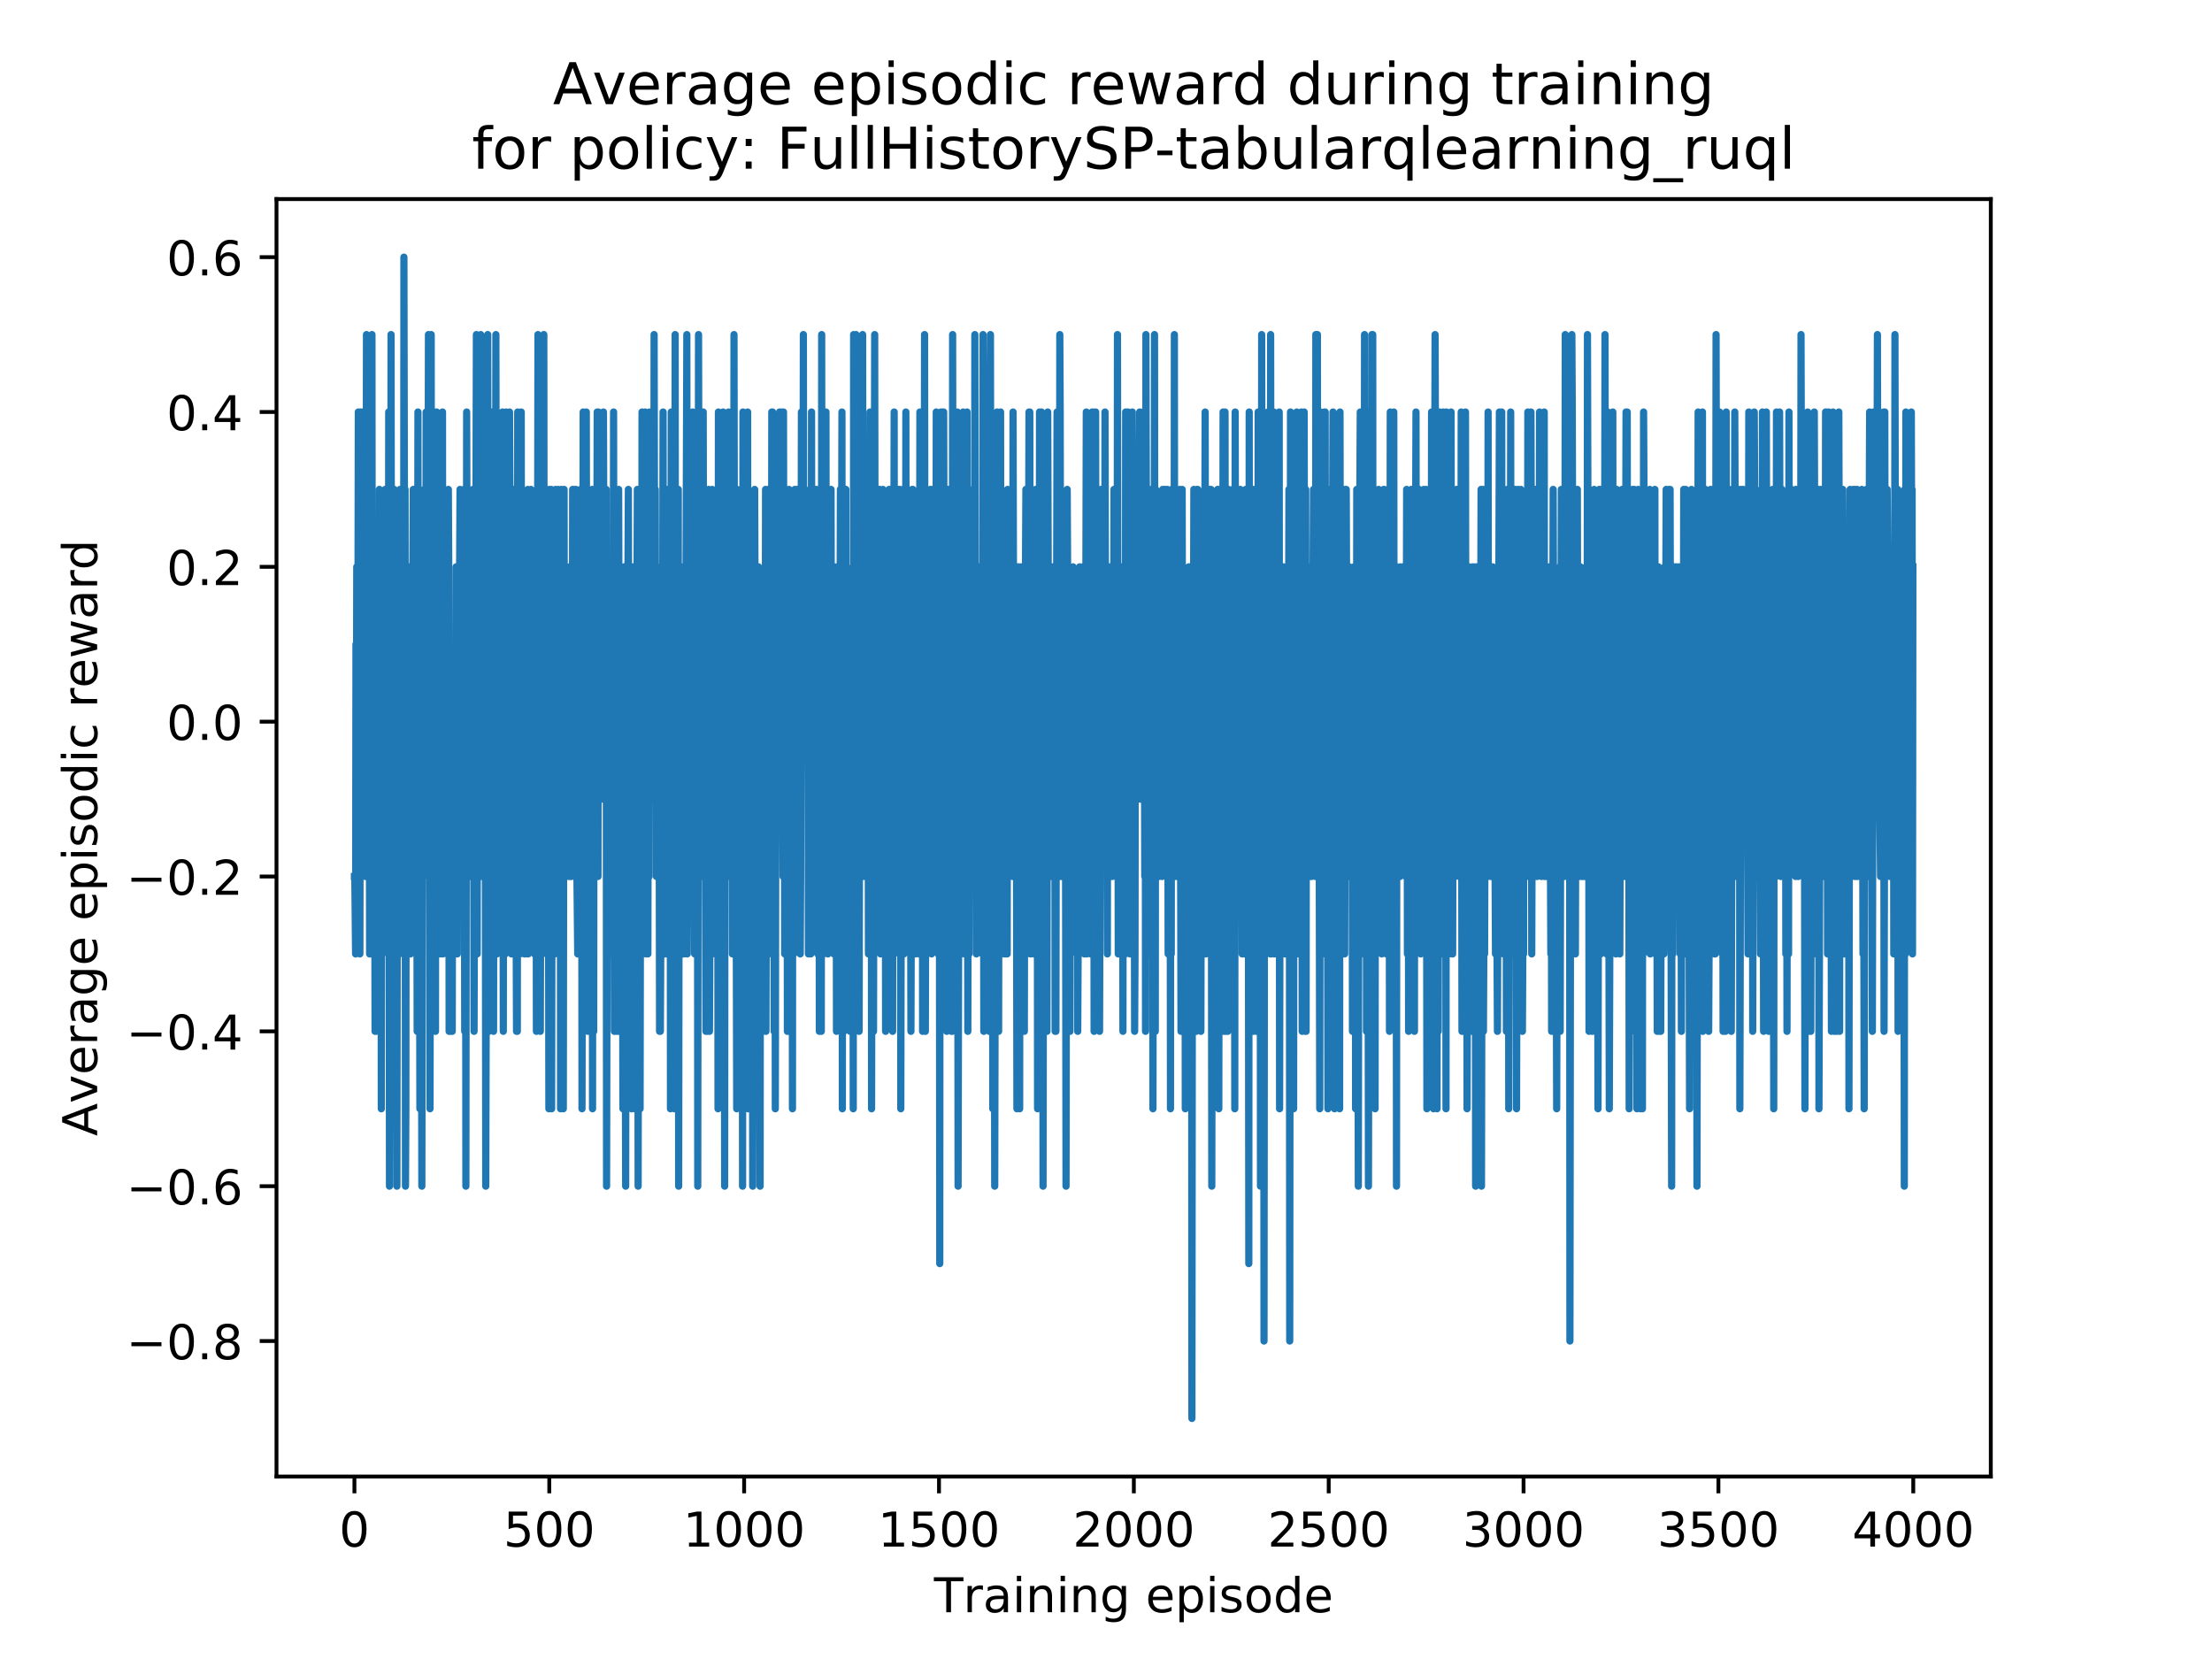 <?xml version="1.0" encoding="utf-8" standalone="no"?>
<!DOCTYPE svg PUBLIC "-//W3C//DTD SVG 1.1//EN"
  "http://www.w3.org/Graphics/SVG/1.1/DTD/svg11.dtd">
<!-- Created with matplotlib (https://matplotlib.org/) -->
<svg height="345.6pt" version="1.1" viewBox="0 0 460.8 345.6" width="460.8pt" xmlns="http://www.w3.org/2000/svg" xmlns:xlink="http://www.w3.org/1999/xlink">
 <defs>
  <style type="text/css">
*{stroke-linecap:butt;stroke-linejoin:round;}
  </style>
 </defs>
 <g id="figure_1">
  <g id="patch_1">
   <path d="M 0 345.6 
L 460.8 345.6 
L 460.8 0 
L 0 0 
z
" style="fill:#ffffff;"/>
  </g>
  <g id="axes_1">
   <g id="patch_2">
    <path d="M 57.6 307.584 
L 414.72 307.584 
L 414.72 41.472 
L 57.6 41.472 
z
" style="fill:#ffffff;"/>
   </g>
   <g id="matplotlib.axis_1">
    <g id="xtick_1">
     <g id="line2d_1">
      <defs>
       <path d="M 0 0 
L 0 3.5 
" id="mae00deb9a4" style="stroke:#000000;stroke-width:0.8;"/>
      </defs>
      <g>
       <use style="stroke:#000000;stroke-width:0.8;" x="73.833" xlink:href="#mae00deb9a4" y="307.584"/>
      </g>
     </g>
     <g id="text_1">
      <!-- 0 -->
      <defs>
       <path d="M 31.781 66.406 
Q 24.172 66.406 20.328 58.906 
Q 16.5 51.422 16.5 36.375 
Q 16.5 21.391 20.328 13.891 
Q 24.172 6.391 31.781 6.391 
Q 39.453 6.391 43.281 13.891 
Q 47.125 21.391 47.125 36.375 
Q 47.125 51.422 43.281 58.906 
Q 39.453 66.406 31.781 66.406 
z
M 31.781 74.219 
Q 44.047 74.219 50.516 64.516 
Q 56.984 54.828 56.984 36.375 
Q 56.984 17.969 50.516 8.266 
Q 44.047 -1.422 31.781 -1.422 
Q 19.531 -1.422 13.062 8.266 
Q 6.594 17.969 6.594 36.375 
Q 6.594 54.828 13.062 64.516 
Q 19.531 74.219 31.781 74.219 
z
" id="DejaVuSans-48"/>
      </defs>
      <g transform="translate(70.651 322.182)scale(0.1 -0.1)">
       <use xlink:href="#DejaVuSans-48"/>
      </g>
     </g>
    </g>
    <g id="xtick_2">
     <g id="line2d_2">
      <g>
       <use style="stroke:#000000;stroke-width:0.8;" x="114.425" xlink:href="#mae00deb9a4" y="307.584"/>
      </g>
     </g>
     <g id="text_2">
      <!-- 500 -->
      <defs>
       <path d="M 10.797 72.906 
L 49.516 72.906 
L 49.516 64.594 
L 19.828 64.594 
L 19.828 46.734 
Q 21.969 47.469 24.109 47.828 
Q 26.266 48.188 28.422 48.188 
Q 40.625 48.188 47.75 41.5 
Q 54.891 34.812 54.891 23.391 
Q 54.891 11.625 47.562 5.094 
Q 40.234 -1.422 26.906 -1.422 
Q 22.312 -1.422 17.547 -0.641 
Q 12.797 0.141 7.719 1.703 
L 7.719 11.625 
Q 12.109 9.234 16.797 8.062 
Q 21.484 6.891 26.703 6.891 
Q 35.156 6.891 40.078 11.328 
Q 45.016 15.766 45.016 23.391 
Q 45.016 31 40.078 35.438 
Q 35.156 39.891 26.703 39.891 
Q 22.75 39.891 18.812 39.016 
Q 14.891 38.141 10.797 36.281 
z
" id="DejaVuSans-53"/>
      </defs>
      <g transform="translate(104.881 322.182)scale(0.1 -0.1)">
       <use xlink:href="#DejaVuSans-53"/>
       <use x="63.623" xlink:href="#DejaVuSans-48"/>
       <use x="127.246" xlink:href="#DejaVuSans-48"/>
      </g>
     </g>
    </g>
    <g id="xtick_3">
     <g id="line2d_3">
      <g>
       <use style="stroke:#000000;stroke-width:0.8;" x="155.017" xlink:href="#mae00deb9a4" y="307.584"/>
      </g>
     </g>
     <g id="text_3">
      <!-- 1000 -->
      <defs>
       <path d="M 12.406 8.297 
L 28.516 8.297 
L 28.516 63.922 
L 10.984 60.406 
L 10.984 69.391 
L 28.422 72.906 
L 38.281 72.906 
L 38.281 8.297 
L 54.391 8.297 
L 54.391 0 
L 12.406 0 
z
" id="DejaVuSans-49"/>
      </defs>
      <g transform="translate(142.292 322.182)scale(0.1 -0.1)">
       <use xlink:href="#DejaVuSans-49"/>
       <use x="63.623" xlink:href="#DejaVuSans-48"/>
       <use x="127.246" xlink:href="#DejaVuSans-48"/>
       <use x="190.869" xlink:href="#DejaVuSans-48"/>
      </g>
     </g>
    </g>
    <g id="xtick_4">
     <g id="line2d_4">
      <g>
       <use style="stroke:#000000;stroke-width:0.8;" x="195.609" xlink:href="#mae00deb9a4" y="307.584"/>
      </g>
     </g>
     <g id="text_4">
      <!-- 1500 -->
      <g transform="translate(182.884 322.182)scale(0.1 -0.1)">
       <use xlink:href="#DejaVuSans-49"/>
       <use x="63.623" xlink:href="#DejaVuSans-53"/>
       <use x="127.246" xlink:href="#DejaVuSans-48"/>
       <use x="190.869" xlink:href="#DejaVuSans-48"/>
      </g>
     </g>
    </g>
    <g id="xtick_5">
     <g id="line2d_5">
      <g>
       <use style="stroke:#000000;stroke-width:0.8;" x="236.201" xlink:href="#mae00deb9a4" y="307.584"/>
      </g>
     </g>
     <g id="text_5">
      <!-- 2000 -->
      <defs>
       <path d="M 19.188 8.297 
L 53.609 8.297 
L 53.609 0 
L 7.328 0 
L 7.328 8.297 
Q 12.938 14.109 22.625 23.891 
Q 32.328 33.688 34.812 36.531 
Q 39.547 41.844 41.422 45.531 
Q 43.312 49.219 43.312 52.781 
Q 43.312 58.594 39.234 62.25 
Q 35.156 65.922 28.609 65.922 
Q 23.969 65.922 18.812 64.312 
Q 13.672 62.703 7.812 59.422 
L 7.812 69.391 
Q 13.766 71.781 18.938 73 
Q 24.125 74.219 28.422 74.219 
Q 39.75 74.219 46.484 68.547 
Q 53.219 62.891 53.219 53.422 
Q 53.219 48.922 51.531 44.891 
Q 49.859 40.875 45.406 35.406 
Q 44.188 33.984 37.641 27.219 
Q 31.109 20.453 19.188 8.297 
z
" id="DejaVuSans-50"/>
      </defs>
      <g transform="translate(223.476 322.182)scale(0.1 -0.1)">
       <use xlink:href="#DejaVuSans-50"/>
       <use x="63.623" xlink:href="#DejaVuSans-48"/>
       <use x="127.246" xlink:href="#DejaVuSans-48"/>
       <use x="190.869" xlink:href="#DejaVuSans-48"/>
      </g>
     </g>
    </g>
    <g id="xtick_6">
     <g id="line2d_6">
      <g>
       <use style="stroke:#000000;stroke-width:0.8;" x="276.793" xlink:href="#mae00deb9a4" y="307.584"/>
      </g>
     </g>
     <g id="text_6">
      <!-- 2500 -->
      <g transform="translate(264.068 322.182)scale(0.1 -0.1)">
       <use xlink:href="#DejaVuSans-50"/>
       <use x="63.623" xlink:href="#DejaVuSans-53"/>
       <use x="127.246" xlink:href="#DejaVuSans-48"/>
       <use x="190.869" xlink:href="#DejaVuSans-48"/>
      </g>
     </g>
    </g>
    <g id="xtick_7">
     <g id="line2d_7">
      <g>
       <use style="stroke:#000000;stroke-width:0.8;" x="317.385" xlink:href="#mae00deb9a4" y="307.584"/>
      </g>
     </g>
     <g id="text_7">
      <!-- 3000 -->
      <defs>
       <path d="M 40.578 39.312 
Q 47.656 37.797 51.625 33 
Q 55.609 28.219 55.609 21.188 
Q 55.609 10.406 48.188 4.484 
Q 40.766 -1.422 27.094 -1.422 
Q 22.516 -1.422 17.656 -0.516 
Q 12.797 0.391 7.625 2.203 
L 7.625 11.719 
Q 11.719 9.328 16.594 8.109 
Q 21.484 6.891 26.812 6.891 
Q 36.078 6.891 40.938 10.547 
Q 45.797 14.203 45.797 21.188 
Q 45.797 27.641 41.281 31.266 
Q 36.766 34.906 28.719 34.906 
L 20.219 34.906 
L 20.219 43.016 
L 29.109 43.016 
Q 36.375 43.016 40.234 45.922 
Q 44.094 48.828 44.094 54.297 
Q 44.094 59.906 40.109 62.906 
Q 36.141 65.922 28.719 65.922 
Q 24.656 65.922 20.016 65.031 
Q 15.375 64.156 9.812 62.312 
L 9.812 71.094 
Q 15.438 72.656 20.344 73.438 
Q 25.25 74.219 29.594 74.219 
Q 40.828 74.219 47.359 69.109 
Q 53.906 64.016 53.906 55.328 
Q 53.906 49.266 50.438 45.094 
Q 46.969 40.922 40.578 39.312 
z
" id="DejaVuSans-51"/>
      </defs>
      <g transform="translate(304.66 322.182)scale(0.1 -0.1)">
       <use xlink:href="#DejaVuSans-51"/>
       <use x="63.623" xlink:href="#DejaVuSans-48"/>
       <use x="127.246" xlink:href="#DejaVuSans-48"/>
       <use x="190.869" xlink:href="#DejaVuSans-48"/>
      </g>
     </g>
    </g>
    <g id="xtick_8">
     <g id="line2d_8">
      <g>
       <use style="stroke:#000000;stroke-width:0.8;" x="357.976" xlink:href="#mae00deb9a4" y="307.584"/>
      </g>
     </g>
     <g id="text_8">
      <!-- 3500 -->
      <g transform="translate(345.251 322.182)scale(0.1 -0.1)">
       <use xlink:href="#DejaVuSans-51"/>
       <use x="63.623" xlink:href="#DejaVuSans-53"/>
       <use x="127.246" xlink:href="#DejaVuSans-48"/>
       <use x="190.869" xlink:href="#DejaVuSans-48"/>
      </g>
     </g>
    </g>
    <g id="xtick_9">
     <g id="line2d_9">
      <g>
       <use style="stroke:#000000;stroke-width:0.8;" x="398.568" xlink:href="#mae00deb9a4" y="307.584"/>
      </g>
     </g>
     <g id="text_9">
      <!-- 4000 -->
      <defs>
       <path d="M 37.797 64.312 
L 12.891 25.391 
L 37.797 25.391 
z
M 35.203 72.906 
L 47.609 72.906 
L 47.609 25.391 
L 58.016 25.391 
L 58.016 17.188 
L 47.609 17.188 
L 47.609 0 
L 37.797 0 
L 37.797 17.188 
L 4.891 17.188 
L 4.891 26.703 
z
" id="DejaVuSans-52"/>
      </defs>
      <g transform="translate(385.843 322.182)scale(0.1 -0.1)">
       <use xlink:href="#DejaVuSans-52"/>
       <use x="63.623" xlink:href="#DejaVuSans-48"/>
       <use x="127.246" xlink:href="#DejaVuSans-48"/>
       <use x="190.869" xlink:href="#DejaVuSans-48"/>
      </g>
     </g>
    </g>
    <g id="text_10">
     <!-- Training episode -->
     <defs>
      <path d="M -0.297 72.906 
L 61.375 72.906 
L 61.375 64.594 
L 35.5 64.594 
L 35.5 0 
L 25.594 0 
L 25.594 64.594 
L -0.297 64.594 
z
" id="DejaVuSans-84"/>
      <path d="M 41.109 46.297 
Q 39.594 47.172 37.812 47.578 
Q 36.031 48 33.891 48 
Q 26.266 48 22.188 43.047 
Q 18.109 38.094 18.109 28.812 
L 18.109 0 
L 9.078 0 
L 9.078 54.688 
L 18.109 54.688 
L 18.109 46.188 
Q 20.953 51.172 25.484 53.578 
Q 30.031 56 36.531 56 
Q 37.453 56 38.578 55.875 
Q 39.703 55.766 41.062 55.516 
z
" id="DejaVuSans-114"/>
      <path d="M 34.281 27.484 
Q 23.391 27.484 19.188 25 
Q 14.984 22.516 14.984 16.5 
Q 14.984 11.719 18.141 8.906 
Q 21.297 6.109 26.703 6.109 
Q 34.188 6.109 38.703 11.406 
Q 43.219 16.703 43.219 25.484 
L 43.219 27.484 
z
M 52.203 31.203 
L 52.203 0 
L 43.219 0 
L 43.219 8.297 
Q 40.141 3.328 35.547 0.953 
Q 30.953 -1.422 24.312 -1.422 
Q 15.922 -1.422 10.953 3.297 
Q 6 8.016 6 15.922 
Q 6 25.141 12.172 29.828 
Q 18.359 34.516 30.609 34.516 
L 43.219 34.516 
L 43.219 35.406 
Q 43.219 41.609 39.141 45 
Q 35.062 48.391 27.688 48.391 
Q 23 48.391 18.547 47.266 
Q 14.109 46.141 10.016 43.891 
L 10.016 52.203 
Q 14.938 54.109 19.578 55.047 
Q 24.219 56 28.609 56 
Q 40.484 56 46.344 49.844 
Q 52.203 43.703 52.203 31.203 
z
" id="DejaVuSans-97"/>
      <path d="M 9.422 54.688 
L 18.406 54.688 
L 18.406 0 
L 9.422 0 
z
M 9.422 75.984 
L 18.406 75.984 
L 18.406 64.594 
L 9.422 64.594 
z
" id="DejaVuSans-105"/>
      <path d="M 54.891 33.016 
L 54.891 0 
L 45.906 0 
L 45.906 32.719 
Q 45.906 40.484 42.875 44.328 
Q 39.844 48.188 33.797 48.188 
Q 26.516 48.188 22.312 43.547 
Q 18.109 38.922 18.109 30.906 
L 18.109 0 
L 9.078 0 
L 9.078 54.688 
L 18.109 54.688 
L 18.109 46.188 
Q 21.344 51.125 25.703 53.562 
Q 30.078 56 35.797 56 
Q 45.219 56 50.047 50.172 
Q 54.891 44.344 54.891 33.016 
z
" id="DejaVuSans-110"/>
      <path d="M 45.406 27.984 
Q 45.406 37.75 41.375 43.109 
Q 37.359 48.484 30.078 48.484 
Q 22.859 48.484 18.828 43.109 
Q 14.797 37.75 14.797 27.984 
Q 14.797 18.266 18.828 12.891 
Q 22.859 7.516 30.078 7.516 
Q 37.359 7.516 41.375 12.891 
Q 45.406 18.266 45.406 27.984 
z
M 54.391 6.781 
Q 54.391 -7.172 48.188 -13.984 
Q 42 -20.797 29.203 -20.797 
Q 24.469 -20.797 20.266 -20.094 
Q 16.062 -19.391 12.109 -17.922 
L 12.109 -9.188 
Q 16.062 -11.328 19.922 -12.344 
Q 23.781 -13.375 27.781 -13.375 
Q 36.625 -13.375 41.016 -8.766 
Q 45.406 -4.156 45.406 5.172 
L 45.406 9.625 
Q 42.625 4.781 38.281 2.391 
Q 33.938 0 27.875 0 
Q 17.828 0 11.672 7.656 
Q 5.516 15.328 5.516 27.984 
Q 5.516 40.672 11.672 48.328 
Q 17.828 56 27.875 56 
Q 33.938 56 38.281 53.609 
Q 42.625 51.219 45.406 46.391 
L 45.406 54.688 
L 54.391 54.688 
z
" id="DejaVuSans-103"/>
      <path id="DejaVuSans-32"/>
      <path d="M 56.203 29.594 
L 56.203 25.203 
L 14.891 25.203 
Q 15.484 15.922 20.484 11.062 
Q 25.484 6.203 34.422 6.203 
Q 39.594 6.203 44.453 7.469 
Q 49.312 8.734 54.109 11.281 
L 54.109 2.781 
Q 49.266 0.734 44.188 -0.344 
Q 39.109 -1.422 33.891 -1.422 
Q 20.797 -1.422 13.156 6.188 
Q 5.516 13.812 5.516 26.812 
Q 5.516 40.234 12.766 48.109 
Q 20.016 56 32.328 56 
Q 43.359 56 49.781 48.891 
Q 56.203 41.797 56.203 29.594 
z
M 47.219 32.234 
Q 47.125 39.594 43.094 43.984 
Q 39.062 48.391 32.422 48.391 
Q 24.906 48.391 20.391 44.141 
Q 15.875 39.891 15.188 32.172 
z
" id="DejaVuSans-101"/>
      <path d="M 18.109 8.203 
L 18.109 -20.797 
L 9.078 -20.797 
L 9.078 54.688 
L 18.109 54.688 
L 18.109 46.391 
Q 20.953 51.266 25.266 53.625 
Q 29.594 56 35.594 56 
Q 45.562 56 51.781 48.094 
Q 58.016 40.188 58.016 27.297 
Q 58.016 14.406 51.781 6.484 
Q 45.562 -1.422 35.594 -1.422 
Q 29.594 -1.422 25.266 0.953 
Q 20.953 3.328 18.109 8.203 
z
M 48.688 27.297 
Q 48.688 37.203 44.609 42.844 
Q 40.531 48.484 33.406 48.484 
Q 26.266 48.484 22.188 42.844 
Q 18.109 37.203 18.109 27.297 
Q 18.109 17.391 22.188 11.75 
Q 26.266 6.109 33.406 6.109 
Q 40.531 6.109 44.609 11.75 
Q 48.688 17.391 48.688 27.297 
z
" id="DejaVuSans-112"/>
      <path d="M 44.281 53.078 
L 44.281 44.578 
Q 40.484 46.531 36.375 47.5 
Q 32.281 48.484 27.875 48.484 
Q 21.188 48.484 17.844 46.438 
Q 14.5 44.391 14.5 40.281 
Q 14.5 37.156 16.891 35.375 
Q 19.281 33.594 26.516 31.984 
L 29.594 31.297 
Q 39.156 29.25 43.188 25.516 
Q 47.219 21.781 47.219 15.094 
Q 47.219 7.469 41.188 3.016 
Q 35.156 -1.422 24.609 -1.422 
Q 20.219 -1.422 15.453 -0.562 
Q 10.688 0.297 5.422 2 
L 5.422 11.281 
Q 10.406 8.688 15.234 7.391 
Q 20.062 6.109 24.812 6.109 
Q 31.156 6.109 34.562 8.281 
Q 37.984 10.453 37.984 14.406 
Q 37.984 18.062 35.516 20.016 
Q 33.062 21.969 24.703 23.781 
L 21.578 24.516 
Q 13.234 26.266 9.516 29.906 
Q 5.812 33.547 5.812 39.891 
Q 5.812 47.609 11.281 51.797 
Q 16.75 56 26.812 56 
Q 31.781 56 36.172 55.266 
Q 40.578 54.547 44.281 53.078 
z
" id="DejaVuSans-115"/>
      <path d="M 30.609 48.391 
Q 23.391 48.391 19.188 42.75 
Q 14.984 37.109 14.984 27.297 
Q 14.984 17.484 19.156 11.844 
Q 23.344 6.203 30.609 6.203 
Q 37.797 6.203 41.984 11.859 
Q 46.188 17.531 46.188 27.297 
Q 46.188 37.016 41.984 42.703 
Q 37.797 48.391 30.609 48.391 
z
M 30.609 56 
Q 42.328 56 49.016 48.375 
Q 55.719 40.766 55.719 27.297 
Q 55.719 13.875 49.016 6.219 
Q 42.328 -1.422 30.609 -1.422 
Q 18.844 -1.422 12.172 6.219 
Q 5.516 13.875 5.516 27.297 
Q 5.516 40.766 12.172 48.375 
Q 18.844 56 30.609 56 
z
" id="DejaVuSans-111"/>
      <path d="M 45.406 46.391 
L 45.406 75.984 
L 54.391 75.984 
L 54.391 0 
L 45.406 0 
L 45.406 8.203 
Q 42.578 3.328 38.25 0.953 
Q 33.938 -1.422 27.875 -1.422 
Q 17.969 -1.422 11.734 6.484 
Q 5.516 14.406 5.516 27.297 
Q 5.516 40.188 11.734 48.094 
Q 17.969 56 27.875 56 
Q 33.938 56 38.25 53.625 
Q 42.578 51.266 45.406 46.391 
z
M 14.797 27.297 
Q 14.797 17.391 18.875 11.75 
Q 22.953 6.109 30.078 6.109 
Q 37.203 6.109 41.297 11.75 
Q 45.406 17.391 45.406 27.297 
Q 45.406 37.203 41.297 42.844 
Q 37.203 48.484 30.078 48.484 
Q 22.953 48.484 18.875 42.844 
Q 14.797 37.203 14.797 27.297 
z
" id="DejaVuSans-100"/>
     </defs>
     <g transform="translate(194.564 335.861)scale(0.1 -0.1)">
      <use xlink:href="#DejaVuSans-84"/>
      <use x="60.865" xlink:href="#DejaVuSans-114"/>
      <use x="101.979" xlink:href="#DejaVuSans-97"/>
      <use x="163.258" xlink:href="#DejaVuSans-105"/>
      <use x="191.041" xlink:href="#DejaVuSans-110"/>
      <use x="254.42" xlink:href="#DejaVuSans-105"/>
      <use x="282.203" xlink:href="#DejaVuSans-110"/>
      <use x="345.582" xlink:href="#DejaVuSans-103"/>
      <use x="409.059" xlink:href="#DejaVuSans-32"/>
      <use x="440.846" xlink:href="#DejaVuSans-101"/>
      <use x="502.369" xlink:href="#DejaVuSans-112"/>
      <use x="565.846" xlink:href="#DejaVuSans-105"/>
      <use x="593.629" xlink:href="#DejaVuSans-115"/>
      <use x="645.729" xlink:href="#DejaVuSans-111"/>
      <use x="706.91" xlink:href="#DejaVuSans-100"/>
      <use x="770.387" xlink:href="#DejaVuSans-101"/>
     </g>
    </g>
   </g>
   <g id="matplotlib.axis_2">
    <g id="ytick_1">
     <g id="line2d_10">
      <defs>
       <path d="M 0 0 
L -3.5 0 
" id="m4a49720e2c" style="stroke:#000000;stroke-width:0.8;"/>
      </defs>
      <g>
       <use style="stroke:#000000;stroke-width:0.8;" x="57.6" xlink:href="#m4a49720e2c" y="279.36"/>
      </g>
     </g>
     <g id="text_11">
      <!-- −0.8 -->
      <defs>
       <path d="M 10.594 35.5 
L 73.188 35.5 
L 73.188 27.203 
L 10.594 27.203 
z
" id="DejaVuSans-8722"/>
       <path d="M 10.688 12.406 
L 21 12.406 
L 21 0 
L 10.688 0 
z
" id="DejaVuSans-46"/>
       <path d="M 31.781 34.625 
Q 24.75 34.625 20.719 30.859 
Q 16.703 27.094 16.703 20.516 
Q 16.703 13.922 20.719 10.156 
Q 24.75 6.391 31.781 6.391 
Q 38.812 6.391 42.859 10.172 
Q 46.922 13.969 46.922 20.516 
Q 46.922 27.094 42.891 30.859 
Q 38.875 34.625 31.781 34.625 
z
M 21.922 38.812 
Q 15.578 40.375 12.031 44.719 
Q 8.5 49.078 8.5 55.328 
Q 8.5 64.062 14.719 69.141 
Q 20.953 74.219 31.781 74.219 
Q 42.672 74.219 48.875 69.141 
Q 55.078 64.062 55.078 55.328 
Q 55.078 49.078 51.531 44.719 
Q 48 40.375 41.703 38.812 
Q 48.828 37.156 52.797 32.312 
Q 56.781 27.484 56.781 20.516 
Q 56.781 9.906 50.312 4.234 
Q 43.844 -1.422 31.781 -1.422 
Q 19.734 -1.422 13.25 4.234 
Q 6.781 9.906 6.781 20.516 
Q 6.781 27.484 10.781 32.312 
Q 14.797 37.156 21.922 38.812 
z
M 18.312 54.391 
Q 18.312 48.734 21.844 45.562 
Q 25.391 42.391 31.781 42.391 
Q 38.141 42.391 41.719 45.562 
Q 45.312 48.734 45.312 54.391 
Q 45.312 60.062 41.719 63.234 
Q 38.141 66.406 31.781 66.406 
Q 25.391 66.406 21.844 63.234 
Q 18.312 60.062 18.312 54.391 
z
" id="DejaVuSans-56"/>
      </defs>
      <g transform="translate(26.317 283.159)scale(0.1 -0.1)">
       <use xlink:href="#DejaVuSans-8722"/>
       <use x="83.789" xlink:href="#DejaVuSans-48"/>
       <use x="147.412" xlink:href="#DejaVuSans-46"/>
       <use x="179.199" xlink:href="#DejaVuSans-56"/>
      </g>
     </g>
    </g>
    <g id="ytick_2">
     <g id="line2d_11">
      <g>
       <use style="stroke:#000000;stroke-width:0.8;" x="57.6" xlink:href="#m4a49720e2c" y="247.104"/>
      </g>
     </g>
     <g id="text_12">
      <!-- −0.6 -->
      <defs>
       <path d="M 33.016 40.375 
Q 26.375 40.375 22.484 35.828 
Q 18.609 31.297 18.609 23.391 
Q 18.609 15.531 22.484 10.953 
Q 26.375 6.391 33.016 6.391 
Q 39.656 6.391 43.531 10.953 
Q 47.406 15.531 47.406 23.391 
Q 47.406 31.297 43.531 35.828 
Q 39.656 40.375 33.016 40.375 
z
M 52.594 71.297 
L 52.594 62.312 
Q 48.875 64.062 45.094 64.984 
Q 41.312 65.922 37.594 65.922 
Q 27.828 65.922 22.672 59.328 
Q 17.531 52.734 16.797 39.406 
Q 19.672 43.656 24.016 45.922 
Q 28.375 48.188 33.594 48.188 
Q 44.578 48.188 50.953 41.516 
Q 57.328 34.859 57.328 23.391 
Q 57.328 12.156 50.688 5.359 
Q 44.047 -1.422 33.016 -1.422 
Q 20.359 -1.422 13.672 8.266 
Q 6.984 17.969 6.984 36.375 
Q 6.984 53.656 15.188 63.938 
Q 23.391 74.219 37.203 74.219 
Q 40.922 74.219 44.703 73.484 
Q 48.484 72.75 52.594 71.297 
z
" id="DejaVuSans-54"/>
      </defs>
      <g transform="translate(26.317 250.903)scale(0.1 -0.1)">
       <use xlink:href="#DejaVuSans-8722"/>
       <use x="83.789" xlink:href="#DejaVuSans-48"/>
       <use x="147.412" xlink:href="#DejaVuSans-46"/>
       <use x="179.199" xlink:href="#DejaVuSans-54"/>
      </g>
     </g>
    </g>
    <g id="ytick_3">
     <g id="line2d_12">
      <g>
       <use style="stroke:#000000;stroke-width:0.8;" x="57.6" xlink:href="#m4a49720e2c" y="214.848"/>
      </g>
     </g>
     <g id="text_13">
      <!-- −0.4 -->
      <g transform="translate(26.317 218.647)scale(0.1 -0.1)">
       <use xlink:href="#DejaVuSans-8722"/>
       <use x="83.789" xlink:href="#DejaVuSans-48"/>
       <use x="147.412" xlink:href="#DejaVuSans-46"/>
       <use x="179.199" xlink:href="#DejaVuSans-52"/>
      </g>
     </g>
    </g>
    <g id="ytick_4">
     <g id="line2d_13">
      <g>
       <use style="stroke:#000000;stroke-width:0.8;" x="57.6" xlink:href="#m4a49720e2c" y="182.592"/>
      </g>
     </g>
     <g id="text_14">
      <!-- −0.2 -->
      <g transform="translate(26.317 186.391)scale(0.1 -0.1)">
       <use xlink:href="#DejaVuSans-8722"/>
       <use x="83.789" xlink:href="#DejaVuSans-48"/>
       <use x="147.412" xlink:href="#DejaVuSans-46"/>
       <use x="179.199" xlink:href="#DejaVuSans-50"/>
      </g>
     </g>
    </g>
    <g id="ytick_5">
     <g id="line2d_14">
      <g>
       <use style="stroke:#000000;stroke-width:0.8;" x="57.6" xlink:href="#m4a49720e2c" y="150.336"/>
      </g>
     </g>
     <g id="text_15">
      <!-- 0.0 -->
      <g transform="translate(34.697 154.135)scale(0.1 -0.1)">
       <use xlink:href="#DejaVuSans-48"/>
       <use x="63.623" xlink:href="#DejaVuSans-46"/>
       <use x="95.41" xlink:href="#DejaVuSans-48"/>
      </g>
     </g>
    </g>
    <g id="ytick_6">
     <g id="line2d_15">
      <g>
       <use style="stroke:#000000;stroke-width:0.8;" x="57.6" xlink:href="#m4a49720e2c" y="118.08"/>
      </g>
     </g>
     <g id="text_16">
      <!-- 0.2 -->
      <g transform="translate(34.697 121.879)scale(0.1 -0.1)">
       <use xlink:href="#DejaVuSans-48"/>
       <use x="63.623" xlink:href="#DejaVuSans-46"/>
       <use x="95.41" xlink:href="#DejaVuSans-50"/>
      </g>
     </g>
    </g>
    <g id="ytick_7">
     <g id="line2d_16">
      <g>
       <use style="stroke:#000000;stroke-width:0.8;" x="57.6" xlink:href="#m4a49720e2c" y="85.824"/>
      </g>
     </g>
     <g id="text_17">
      <!-- 0.4 -->
      <g transform="translate(34.697 89.623)scale(0.1 -0.1)">
       <use xlink:href="#DejaVuSans-48"/>
       <use x="63.623" xlink:href="#DejaVuSans-46"/>
       <use x="95.41" xlink:href="#DejaVuSans-52"/>
      </g>
     </g>
    </g>
    <g id="ytick_8">
     <g id="line2d_17">
      <g>
       <use style="stroke:#000000;stroke-width:0.8;" x="57.6" xlink:href="#m4a49720e2c" y="53.568"/>
      </g>
     </g>
     <g id="text_18">
      <!-- 0.6 -->
      <g transform="translate(34.697 57.367)scale(0.1 -0.1)">
       <use xlink:href="#DejaVuSans-48"/>
       <use x="63.623" xlink:href="#DejaVuSans-46"/>
       <use x="95.41" xlink:href="#DejaVuSans-54"/>
      </g>
     </g>
    </g>
    <g id="text_19">
     <!-- Average episodic reward -->
     <defs>
      <path d="M 34.188 63.188 
L 20.797 26.906 
L 47.609 26.906 
z
M 28.609 72.906 
L 39.797 72.906 
L 67.578 0 
L 57.328 0 
L 50.688 18.703 
L 17.828 18.703 
L 11.188 0 
L 0.781 0 
z
" id="DejaVuSans-65"/>
      <path d="M 2.984 54.688 
L 12.5 54.688 
L 29.594 8.797 
L 46.688 54.688 
L 56.203 54.688 
L 35.688 0 
L 23.484 0 
z
" id="DejaVuSans-118"/>
      <path d="M 48.781 52.594 
L 48.781 44.188 
Q 44.969 46.297 41.141 47.344 
Q 37.312 48.391 33.406 48.391 
Q 24.656 48.391 19.812 42.844 
Q 14.984 37.312 14.984 27.297 
Q 14.984 17.281 19.812 11.734 
Q 24.656 6.203 33.406 6.203 
Q 37.312 6.203 41.141 7.25 
Q 44.969 8.297 48.781 10.406 
L 48.781 2.094 
Q 45.016 0.344 40.984 -0.531 
Q 36.969 -1.422 32.422 -1.422 
Q 20.062 -1.422 12.781 6.344 
Q 5.516 14.109 5.516 27.297 
Q 5.516 40.672 12.859 48.328 
Q 20.219 56 33.016 56 
Q 37.156 56 41.109 55.141 
Q 45.062 54.297 48.781 52.594 
z
" id="DejaVuSans-99"/>
      <path d="M 4.203 54.688 
L 13.188 54.688 
L 24.422 12.016 
L 35.594 54.688 
L 46.188 54.688 
L 57.422 12.016 
L 68.609 54.688 
L 77.594 54.688 
L 63.281 0 
L 52.688 0 
L 40.922 44.828 
L 29.109 0 
L 18.5 0 
z
" id="DejaVuSans-119"/>
     </defs>
     <g transform="translate(20.238 236.658)rotate(-90)scale(0.1 -0.1)">
      <use xlink:href="#DejaVuSans-65"/>
      <use x="68.33" xlink:href="#DejaVuSans-118"/>
      <use x="127.51" xlink:href="#DejaVuSans-101"/>
      <use x="189.033" xlink:href="#DejaVuSans-114"/>
      <use x="230.146" xlink:href="#DejaVuSans-97"/>
      <use x="291.426" xlink:href="#DejaVuSans-103"/>
      <use x="354.902" xlink:href="#DejaVuSans-101"/>
      <use x="416.426" xlink:href="#DejaVuSans-32"/>
      <use x="448.213" xlink:href="#DejaVuSans-101"/>
      <use x="509.736" xlink:href="#DejaVuSans-112"/>
      <use x="573.213" xlink:href="#DejaVuSans-105"/>
      <use x="600.996" xlink:href="#DejaVuSans-115"/>
      <use x="653.096" xlink:href="#DejaVuSans-111"/>
      <use x="714.277" xlink:href="#DejaVuSans-100"/>
      <use x="777.754" xlink:href="#DejaVuSans-105"/>
      <use x="805.537" xlink:href="#DejaVuSans-99"/>
      <use x="860.518" xlink:href="#DejaVuSans-32"/>
      <use x="892.305" xlink:href="#DejaVuSans-114"/>
      <use x="933.387" xlink:href="#DejaVuSans-101"/>
      <use x="994.91" xlink:href="#DejaVuSans-119"/>
      <use x="1076.697" xlink:href="#DejaVuSans-97"/>
      <use x="1137.977" xlink:href="#DejaVuSans-114"/>
      <use x="1179.074" xlink:href="#DejaVuSans-100"/>
     </g>
    </g>
   </g>
   <g id="line2d_18">
    <path clip-path="url(#p23220bdf34)" d="M 73.833 182.592 
L 73.914 182.592 
L 74.076 198.72 
L 74.157 134.208 
L 74.239 166.464 
L 74.32 118.08 
L 74.401 182.592 
L 74.482 118.08 
L 74.563 134.208 
L 74.645 85.824 
L 74.807 134.208 
L 74.888 85.824 
L 74.969 198.72 
L 75.132 85.824 
L 75.213 118.08 
L 75.294 85.824 
L 75.375 182.592 
L 75.456 150.336 
L 75.538 166.464 
L 75.619 85.824 
L 75.7 134.208 
L 75.862 85.824 
L 75.944 166.464 
L 76.025 134.208 
L 76.106 182.592 
L 76.187 166.464 
L 76.349 69.696 
L 76.512 150.336 
L 76.593 150.336 
L 76.674 182.592 
L 76.837 101.952 
L 76.999 198.72 
L 77.08 118.08 
L 77.161 198.72 
L 77.324 85.824 
L 77.405 101.952 
L 77.486 69.696 
L 77.567 166.464 
L 77.648 134.208 
L 77.73 134.208 
L 77.811 182.592 
L 77.892 118.08 
L 77.973 134.208 
L 78.135 214.848 
L 78.217 150.336 
L 78.298 214.848 
L 78.379 150.336 
L 78.46 182.592 
L 78.541 134.208 
L 78.623 150.336 
L 78.704 118.08 
L 78.785 150.336 
L 78.866 118.08 
L 78.947 166.464 
L 79.028 101.952 
L 79.191 182.592 
L 79.272 166.464 
L 79.353 118.08 
L 79.434 230.976 
L 79.597 118.08 
L 79.678 198.72 
L 79.759 150.336 
L 79.84 166.464 
L 79.922 166.464 
L 80.003 118.08 
L 80.084 182.592 
L 80.246 101.952 
L 80.327 118.08 
L 80.409 166.464 
L 80.652 101.952 
L 80.896 166.464 
L 80.977 85.824 
L 81.139 247.104 
L 81.302 182.592 
L 81.383 182.592 
L 81.464 69.696 
L 81.545 134.208 
L 81.626 101.952 
L 81.708 118.08 
L 81.789 101.952 
L 81.87 134.208 
L 81.951 214.848 
L 82.113 101.952 
L 82.195 118.08 
L 82.357 150.336 
L 82.438 150.336 
L 82.601 118.08 
L 82.682 247.104 
L 82.844 118.08 
L 82.925 198.72 
L 83.088 150.336 
L 83.169 134.208 
L 83.25 198.72 
L 83.331 101.952 
L 83.494 150.336 
L 83.575 134.208 
L 83.656 182.592 
L 83.737 134.208 
L 83.818 182.592 
L 83.9 101.952 
L 84.062 182.592 
L 84.143 53.568 
L 84.305 134.208 
L 84.387 101.952 
L 84.468 247.104 
L 84.549 230.976 
L 84.63 134.208 
L 84.711 166.464 
L 84.793 166.464 
L 84.874 198.72 
L 85.036 118.08 
L 85.117 166.464 
L 85.198 150.336 
L 85.28 118.08 
L 85.361 182.592 
L 85.442 150.336 
L 85.523 198.72 
L 85.604 134.208 
L 85.686 182.592 
L 85.767 134.208 
L 85.848 150.336 
L 86.01 118.08 
L 86.092 101.952 
L 86.173 182.592 
L 86.254 101.952 
L 86.335 118.08 
L 86.416 134.208 
L 86.497 101.952 
L 86.66 118.08 
L 86.741 118.08 
L 86.903 214.848 
L 87.066 85.824 
L 87.147 182.592 
L 87.228 118.08 
L 87.309 134.208 
L 87.472 230.976 
L 87.634 134.208 
L 87.715 150.336 
L 87.878 247.104 
L 88.04 150.336 
L 88.121 182.592 
L 88.365 101.952 
L 88.527 166.464 
L 88.608 118.08 
L 88.689 166.464 
L 88.771 85.824 
L 88.852 134.208 
L 88.933 118.08 
L 89.014 85.824 
L 89.095 150.336 
L 89.258 69.696 
L 89.339 182.592 
L 89.42 118.08 
L 89.582 230.976 
L 89.826 69.696 
L 89.907 214.848 
L 89.988 101.952 
L 90.07 134.208 
L 90.232 118.08 
L 90.313 150.336 
L 90.394 134.208 
L 90.557 182.592 
L 90.719 214.848 
L 90.8 85.824 
L 90.881 198.72 
L 90.963 85.824 
L 91.125 198.72 
L 91.287 118.08 
L 91.368 198.72 
L 91.45 101.952 
L 91.531 182.592 
L 91.612 101.952 
L 91.774 198.72 
L 91.856 134.208 
L 91.937 182.592 
L 92.18 85.824 
L 92.261 198.72 
L 92.424 118.08 
L 92.749 166.464 
L 92.911 118.08 
L 92.992 134.208 
L 93.155 198.72 
L 93.236 134.208 
L 93.317 182.592 
L 93.398 101.952 
L 93.479 118.08 
L 93.56 214.848 
L 93.642 198.72 
L 93.723 166.464 
L 93.885 214.848 
L 94.048 166.464 
L 94.129 134.208 
L 94.21 214.848 
L 94.291 166.464 
L 94.372 182.592 
L 94.535 134.208 
L 94.697 182.592 
L 94.859 134.208 
L 94.941 166.464 
L 95.022 118.08 
L 95.265 198.72 
L 95.346 134.208 
L 95.428 150.336 
L 95.509 182.592 
L 95.59 118.08 
L 95.671 134.208 
L 95.834 101.952 
L 95.915 134.208 
L 95.996 118.08 
L 96.239 150.336 
L 96.321 150.336 
L 96.483 118.08 
L 96.564 150.336 
L 96.645 101.952 
L 96.808 214.848 
L 96.97 134.208 
L 97.051 247.104 
L 97.214 85.824 
L 97.376 150.336 
L 97.538 101.952 
L 97.701 150.336 
L 97.782 150.336 
L 97.863 118.08 
L 98.026 182.592 
L 98.107 118.08 
L 98.188 182.592 
L 98.269 134.208 
L 98.35 150.336 
L 98.513 101.952 
L 98.594 118.08 
L 98.756 214.848 
L 98.919 150.336 
L 99 166.464 
L 99.243 69.696 
L 99.406 198.72 
L 99.487 118.08 
L 99.568 166.464 
L 99.73 101.952 
L 99.812 182.592 
L 99.893 101.952 
L 99.974 118.08 
L 100.136 69.696 
L 100.218 182.592 
L 100.299 118.08 
L 100.461 182.592 
L 100.542 118.08 
L 100.705 182.592 
L 100.867 166.464 
L 100.948 182.592 
L 101.029 101.952 
L 101.192 247.104 
L 101.273 214.848 
L 101.354 118.08 
L 101.435 166.464 
L 101.598 69.696 
L 101.841 214.848 
L 102.004 118.08 
L 102.247 198.72 
L 102.328 182.592 
L 102.572 85.824 
L 102.815 214.848 
L 102.897 134.208 
L 102.978 166.464 
L 103.221 134.208 
L 103.302 69.696 
L 103.465 182.592 
L 103.546 198.72 
L 103.627 118.08 
L 103.79 182.592 
L 103.952 134.208 
L 104.033 150.336 
L 104.114 101.952 
L 104.196 150.336 
L 104.277 134.208 
L 104.358 166.464 
L 104.683 85.824 
L 104.845 214.848 
L 105.007 101.952 
L 105.17 198.72 
L 105.251 198.72 
L 105.332 166.464 
L 105.413 85.824 
L 105.576 166.464 
L 105.657 118.08 
L 105.738 166.464 
L 105.819 101.952 
L 105.9 182.592 
L 105.982 101.952 
L 106.063 150.336 
L 106.144 85.824 
L 106.225 101.952 
L 106.387 182.592 
L 106.469 134.208 
L 106.55 198.72 
L 106.631 101.952 
L 106.712 134.208 
L 106.793 166.464 
L 106.875 118.08 
L 106.956 134.208 
L 107.037 150.336 
L 107.118 101.952 
L 107.281 198.72 
L 107.362 150.336 
L 107.605 214.848 
L 107.686 101.952 
L 107.768 214.848 
L 107.849 85.824 
L 108.011 198.72 
L 108.174 118.08 
L 108.255 101.952 
L 108.336 198.72 
L 108.579 85.824 
L 108.661 150.336 
L 108.742 101.952 
L 108.904 182.592 
L 109.067 118.08 
L 109.229 198.72 
L 109.31 166.464 
L 109.554 198.72 
L 109.716 134.208 
L 109.797 166.464 
L 109.878 150.336 
L 109.96 101.952 
L 110.041 198.72 
L 110.122 182.592 
L 110.203 118.08 
L 110.284 150.336 
L 110.365 134.208 
L 110.528 182.592 
L 110.609 101.952 
L 110.69 182.592 
L 110.771 118.08 
L 110.853 134.208 
L 110.934 150.336 
L 111.015 134.208 
L 111.096 166.464 
L 111.177 150.336 
L 111.34 198.72 
L 111.421 118.08 
L 111.502 166.464 
L 111.583 134.208 
L 111.664 150.336 
L 111.746 214.848 
L 111.827 118.08 
L 111.908 166.464 
L 112.07 69.696 
L 112.152 182.592 
L 112.233 134.208 
L 112.314 150.336 
L 112.395 182.592 
L 112.476 85.824 
L 112.557 214.848 
L 112.801 118.08 
L 112.882 166.464 
L 112.963 150.336 
L 113.045 182.592 
L 113.126 150.336 
L 113.207 166.464 
L 113.288 69.696 
L 113.369 150.336 
L 113.45 101.952 
L 113.532 150.336 
L 113.613 101.952 
L 113.856 198.72 
L 114.019 118.08 
L 114.1 198.72 
L 114.181 134.208 
L 114.344 230.976 
L 114.425 101.952 
L 114.506 150.336 
L 114.587 134.208 
L 114.668 166.464 
L 114.749 150.336 
L 114.831 101.952 
L 114.912 230.976 
L 115.074 134.208 
L 115.155 134.208 
L 115.237 118.08 
L 115.399 150.336 
L 115.48 134.208 
L 115.561 198.72 
L 115.642 182.592 
L 115.724 101.952 
L 115.805 166.464 
L 115.886 150.336 
L 116.13 118.08 
L 116.211 118.08 
L 116.292 101.952 
L 116.454 166.464 
L 116.535 166.464 
L 116.698 118.08 
L 116.779 230.976 
L 116.941 101.952 
L 117.104 198.72 
L 117.185 150.336 
L 117.266 166.464 
L 117.347 230.976 
L 117.51 101.952 
L 117.591 166.464 
L 117.672 134.208 
L 117.834 182.592 
L 117.916 166.464 
L 118.078 134.208 
L 118.159 166.464 
L 118.24 134.208 
L 118.484 182.592 
L 118.646 118.08 
L 118.809 182.592 
L 118.89 134.208 
L 119.052 182.592 
L 119.133 118.08 
L 119.215 166.464 
L 119.296 101.952 
L 119.377 118.08 
L 119.458 101.952 
L 119.539 166.464 
L 119.62 118.08 
L 119.702 134.208 
L 119.783 134.208 
L 119.945 101.952 
L 120.189 182.592 
L 120.351 198.72 
L 120.432 134.208 
L 120.595 198.72 
L 120.757 134.208 
L 120.919 101.952 
L 121.163 150.336 
L 121.244 230.976 
L 121.488 85.824 
L 121.569 101.952 
L 121.731 118.08 
L 121.812 182.592 
L 121.894 166.464 
L 122.056 134.208 
L 122.137 85.824 
L 122.3 198.72 
L 122.381 118.08 
L 122.462 214.848 
L 122.624 118.08 
L 122.705 118.08 
L 122.787 134.208 
L 122.868 182.592 
L 123.03 118.08 
L 123.111 150.336 
L 123.193 134.208 
L 123.274 166.464 
L 123.355 101.952 
L 123.436 230.976 
L 123.517 134.208 
L 123.598 150.336 
L 123.68 214.848 
L 123.761 118.08 
L 123.842 134.208 
L 123.923 150.336 
L 124.004 118.08 
L 124.248 150.336 
L 124.41 85.824 
L 124.573 182.592 
L 124.654 85.824 
L 124.735 118.08 
L 124.816 118.08 
L 124.897 166.464 
L 124.979 118.08 
L 125.06 166.464 
L 125.141 118.08 
L 125.303 166.464 
L 125.385 134.208 
L 125.547 166.464 
L 125.709 85.824 
L 125.953 166.464 
L 126.034 166.464 
L 126.115 118.08 
L 126.196 150.336 
L 126.278 101.952 
L 126.359 247.104 
L 126.602 118.08 
L 126.683 118.08 
L 126.846 166.464 
L 127.008 134.208 
L 127.171 182.592 
L 127.252 118.08 
L 127.495 198.72 
L 127.576 150.336 
L 127.658 198.72 
L 127.739 166.464 
L 127.82 85.824 
L 127.982 214.848 
L 128.145 134.208 
L 128.226 150.336 
L 128.307 214.848 
L 128.47 166.464 
L 128.551 198.72 
L 128.713 118.08 
L 128.794 214.848 
L 128.875 101.952 
L 128.957 134.208 
L 129.281 214.848 
L 129.363 118.08 
L 129.444 198.72 
L 129.525 134.208 
L 129.606 150.336 
L 129.768 230.976 
L 130.012 118.08 
L 130.093 118.08 
L 130.256 214.848 
L 130.337 247.104 
L 130.499 118.08 
L 130.661 214.848 
L 130.824 118.08 
L 130.905 101.952 
L 131.067 198.72 
L 131.149 166.464 
L 131.311 198.72 
L 131.392 118.08 
L 131.473 150.336 
L 131.555 230.976 
L 131.636 118.08 
L 131.717 182.592 
L 131.798 118.08 
L 131.96 214.848 
L 132.042 118.08 
L 132.204 230.976 
L 132.366 134.208 
L 132.448 134.208 
L 132.529 118.08 
L 132.61 150.336 
L 132.772 101.952 
L 132.935 247.104 
L 133.097 134.208 
L 133.178 134.208 
L 133.259 150.336 
L 133.341 230.976 
L 133.503 134.208 
L 133.584 198.72 
L 133.665 182.592 
L 133.746 85.824 
L 133.828 166.464 
L 133.909 101.952 
L 134.071 166.464 
L 134.152 182.592 
L 134.396 85.824 
L 134.558 198.72 
L 134.639 150.336 
L 134.721 182.592 
L 134.802 118.08 
L 134.964 198.72 
L 135.045 150.336 
L 135.127 166.464 
L 135.208 182.592 
L 135.289 85.824 
L 135.37 150.336 
L 135.451 118.08 
L 135.533 150.336 
L 135.614 134.208 
L 135.695 166.464 
L 135.857 101.952 
L 135.938 166.464 
L 136.02 150.336 
L 136.182 150.336 
L 136.263 69.696 
L 136.426 150.336 
L 136.507 101.952 
L 136.588 150.336 
L 136.669 118.08 
L 136.75 182.592 
L 136.913 118.08 
L 137.075 182.592 
L 137.156 150.336 
L 137.237 182.592 
L 137.319 166.464 
L 137.4 214.848 
L 137.481 166.464 
L 137.562 214.848 
L 137.643 198.72 
L 137.724 118.08 
L 137.887 166.464 
L 137.968 182.592 
L 138.13 85.824 
L 138.212 150.336 
L 138.293 101.952 
L 138.536 198.72 
L 138.699 134.208 
L 138.78 182.592 
L 138.861 101.952 
L 138.942 198.72 
L 139.023 182.592 
L 139.186 118.08 
L 139.348 150.336 
L 139.592 118.08 
L 139.673 230.976 
L 139.835 85.824 
L 139.998 101.952 
L 140.16 166.464 
L 140.322 118.08 
L 140.485 230.976 
L 140.647 69.696 
L 140.728 166.464 
L 140.809 134.208 
L 140.891 150.336 
L 140.972 118.08 
L 141.053 182.592 
L 141.134 150.336 
L 141.215 166.464 
L 141.297 101.952 
L 141.378 247.104 
L 141.54 118.08 
L 141.621 166.464 
L 141.784 118.08 
L 141.865 118.08 
L 141.946 166.464 
L 142.027 134.208 
L 142.108 150.336 
L 142.19 198.72 
L 142.352 134.208 
L 142.514 198.72 
L 142.677 134.208 
L 142.758 166.464 
L 143.083 69.696 
L 143.164 198.72 
L 143.245 85.824 
L 143.407 182.592 
L 143.489 166.464 
L 143.57 182.592 
L 143.651 134.208 
L 143.732 182.592 
L 143.894 150.336 
L 144.057 134.208 
L 144.138 150.336 
L 144.219 134.208 
L 144.3 85.824 
L 144.463 150.336 
L 144.706 198.72 
L 144.95 134.208 
L 145.112 150.336 
L 145.275 101.952 
L 145.356 247.104 
L 145.518 69.696 
L 145.762 182.592 
L 145.843 101.952 
L 145.924 118.08 
L 146.005 134.208 
L 146.086 182.592 
L 146.168 166.464 
L 146.249 101.952 
L 146.33 166.464 
L 146.411 150.336 
L 146.492 85.824 
L 146.655 182.592 
L 146.817 134.208 
L 147.061 214.848 
L 147.223 150.336 
L 147.385 214.848 
L 147.629 101.952 
L 147.71 134.208 
L 147.791 214.848 
L 147.872 198.72 
L 147.954 198.72 
L 148.035 134.208 
L 148.116 166.464 
L 148.36 101.952 
L 148.522 166.464 
L 148.684 134.208 
L 148.765 166.464 
L 148.847 150.336 
L 149.009 198.72 
L 149.09 166.464 
L 149.334 198.72 
L 149.496 134.208 
L 149.577 230.976 
L 149.659 85.824 
L 149.74 118.08 
L 149.902 150.336 
L 149.983 150.336 
L 150.146 101.952 
L 150.308 166.464 
L 150.389 134.208 
L 150.47 150.336 
L 150.633 85.824 
L 150.714 166.464 
L 150.795 134.208 
L 150.876 166.464 
L 150.957 247.104 
L 151.039 134.208 
L 151.12 182.592 
L 151.282 101.952 
L 151.363 101.952 
L 151.526 182.592 
L 151.769 85.824 
L 152.013 166.464 
L 152.175 150.336 
L 152.256 150.336 
L 152.338 166.464 
L 152.5 134.208 
L 152.581 198.72 
L 152.662 134.208 
L 152.825 166.464 
L 152.906 69.696 
L 153.068 166.464 
L 153.149 150.336 
L 153.231 118.08 
L 153.393 198.72 
L 153.474 230.976 
L 153.555 101.952 
L 153.637 150.336 
L 153.718 134.208 
L 153.799 134.208 
L 153.88 166.464 
L 153.961 134.208 
L 154.124 166.464 
L 154.205 182.592 
L 154.367 166.464 
L 154.448 166.464 
L 154.53 150.336 
L 154.611 166.464 
L 154.692 247.104 
L 154.773 85.824 
L 154.854 118.08 
L 155.017 166.464 
L 155.179 214.848 
L 155.26 214.848 
L 155.504 118.08 
L 155.666 198.72 
L 155.747 85.824 
L 155.828 230.976 
L 155.91 118.08 
L 156.072 182.592 
L 156.153 118.08 
L 156.234 134.208 
L 156.397 150.336 
L 156.478 118.08 
L 156.64 182.592 
L 156.722 150.336 
L 156.803 247.104 
L 156.884 118.08 
L 156.965 198.72 
L 157.127 118.08 
L 157.209 101.952 
L 157.452 166.464 
L 157.696 118.08 
L 157.777 198.72 
L 157.858 118.08 
L 157.939 150.336 
L 158.02 118.08 
L 158.102 134.208 
L 158.345 247.104 
L 158.426 150.336 
L 158.508 198.72 
L 158.589 150.336 
L 158.67 166.464 
L 158.751 198.72 
L 158.832 166.464 
L 158.913 214.848 
L 158.995 198.72 
L 159.157 134.208 
L 159.319 150.336 
L 159.401 150.336 
L 159.482 101.952 
L 159.563 214.848 
L 159.644 182.592 
L 159.807 134.208 
L 159.969 150.336 
L 160.05 101.952 
L 160.131 198.72 
L 160.212 150.336 
L 160.294 182.592 
L 160.375 150.336 
L 160.456 166.464 
L 160.618 118.08 
L 160.7 150.336 
L 160.781 85.824 
L 160.862 101.952 
L 160.943 85.824 
L 161.105 182.592 
L 161.187 150.336 
L 161.268 214.848 
L 161.349 198.72 
L 161.43 134.208 
L 161.511 230.976 
L 161.674 134.208 
L 161.755 101.952 
L 161.998 150.336 
L 162.161 101.952 
L 162.242 150.336 
L 162.404 85.824 
L 162.648 166.464 
L 162.81 85.824 
L 163.135 182.592 
L 163.216 85.824 
L 163.297 134.208 
L 163.379 101.952 
L 163.46 198.72 
L 163.541 182.592 
L 163.622 134.208 
L 163.703 166.464 
L 163.785 118.08 
L 163.866 150.336 
L 163.947 134.208 
L 164.028 214.848 
L 164.109 134.208 
L 164.19 150.336 
L 164.272 214.848 
L 164.353 101.952 
L 164.434 118.08 
L 164.515 182.592 
L 164.759 118.08 
L 164.84 134.208 
L 164.921 118.08 
L 165.002 134.208 
L 165.083 230.976 
L 165.165 118.08 
L 165.246 150.336 
L 165.327 198.72 
L 165.489 118.08 
L 165.571 101.952 
L 165.976 166.464 
L 166.058 101.952 
L 166.22 150.336 
L 166.301 118.08 
L 166.382 150.336 
L 166.464 101.952 
L 166.545 150.336 
L 166.626 101.952 
L 166.707 198.72 
L 166.788 182.592 
L 166.951 85.824 
L 167.032 150.336 
L 167.113 134.208 
L 167.194 134.208 
L 167.275 118.08 
L 167.357 69.696 
L 167.438 134.208 
L 167.519 101.952 
L 167.681 150.336 
L 167.763 118.08 
L 167.844 134.208 
L 167.925 118.08 
L 168.168 150.336 
L 168.25 118.08 
L 168.412 198.72 
L 168.493 134.208 
L 168.574 182.592 
L 168.737 101.952 
L 168.818 118.08 
L 168.899 198.72 
L 168.98 166.464 
L 169.061 85.824 
L 169.143 182.592 
L 169.386 101.952 
L 169.549 182.592 
L 169.792 134.208 
L 169.873 150.336 
L 170.036 101.952 
L 170.279 182.592 
L 170.36 198.72 
L 170.442 150.336 
L 170.523 182.592 
L 170.604 134.208 
L 170.685 214.848 
L 170.848 134.208 
L 170.929 198.72 
L 171.01 118.08 
L 171.091 214.848 
L 171.172 69.696 
L 171.253 182.592 
L 171.335 150.336 
L 171.416 118.08 
L 171.578 198.72 
L 171.822 118.08 
L 171.903 101.952 
L 171.984 150.336 
L 172.065 85.824 
L 172.146 166.464 
L 172.228 150.336 
L 172.309 134.208 
L 172.471 198.72 
L 172.552 150.336 
L 172.634 182.592 
L 172.796 134.208 
L 172.877 150.336 
L 172.958 150.336 
L 173.121 101.952 
L 173.283 182.592 
L 173.364 166.464 
L 173.445 166.464 
L 173.527 118.08 
L 173.689 198.72 
L 173.77 118.08 
L 173.851 166.464 
L 174.014 134.208 
L 174.095 134.208 
L 174.176 150.336 
L 174.257 214.848 
L 174.42 118.08 
L 174.501 166.464 
L 174.582 150.336 
L 174.663 134.208 
L 174.744 150.336 
L 174.907 118.08 
L 174.988 134.208 
L 175.069 101.952 
L 175.231 150.336 
L 175.394 85.824 
L 175.475 230.976 
L 175.556 134.208 
L 175.637 150.336 
L 175.8 214.848 
L 175.962 101.952 
L 176.043 182.592 
L 176.206 101.952 
L 176.287 182.592 
L 176.368 118.08 
L 176.53 198.72 
L 176.612 150.336 
L 176.693 182.592 
L 176.774 150.336 
L 176.855 198.72 
L 176.936 134.208 
L 177.099 214.848 
L 177.18 134.208 
L 177.261 182.592 
L 177.342 134.208 
L 177.423 182.592 
L 177.505 166.464 
L 177.586 134.208 
L 177.667 150.336 
L 177.748 230.976 
L 177.829 69.696 
L 177.911 118.08 
L 177.992 150.336 
L 178.073 85.824 
L 178.154 182.592 
L 178.235 166.464 
L 178.316 69.696 
L 178.398 150.336 
L 178.479 85.824 
L 178.56 166.464 
L 178.722 118.08 
L 178.804 166.464 
L 178.885 118.08 
L 178.966 214.848 
L 179.128 134.208 
L 179.209 182.592 
L 179.372 134.208 
L 179.615 182.592 
L 179.697 69.696 
L 179.859 182.592 
L 179.94 118.08 
L 180.021 134.208 
L 180.184 150.336 
L 180.346 118.08 
L 180.427 166.464 
L 180.59 134.208 
L 180.671 118.08 
L 180.752 182.592 
L 180.833 150.336 
L 180.914 198.72 
L 181.077 134.208 
L 181.158 134.208 
L 181.239 85.824 
L 181.32 101.952 
L 181.401 85.824 
L 181.483 118.08 
L 181.564 230.976 
L 181.807 101.952 
L 181.97 214.848 
L 182.213 69.696 
L 182.376 182.592 
L 182.457 101.952 
L 182.619 134.208 
L 182.782 166.464 
L 182.863 118.08 
L 182.944 134.208 
L 183.025 150.336 
L 183.106 101.952 
L 183.187 166.464 
L 183.269 101.952 
L 183.431 198.72 
L 183.675 118.08 
L 183.837 166.464 
L 183.918 101.952 
L 183.999 166.464 
L 184.081 134.208 
L 184.243 150.336 
L 184.324 150.336 
L 184.405 134.208 
L 184.486 214.848 
L 184.649 134.208 
L 184.73 182.592 
L 184.811 166.464 
L 184.892 118.08 
L 184.974 166.464 
L 185.055 118.08 
L 185.136 198.72 
L 185.217 101.952 
L 185.298 150.336 
L 185.379 134.208 
L 185.461 101.952 
L 185.623 198.72 
L 185.704 182.592 
L 185.785 150.336 
L 185.948 214.848 
L 186.029 134.208 
L 186.11 166.464 
L 186.272 85.824 
L 186.354 182.592 
L 186.435 101.952 
L 186.516 182.592 
L 186.597 101.952 
L 186.678 166.464 
L 186.76 150.336 
L 187.084 150.336 
L 187.165 101.952 
L 187.328 198.72 
L 187.49 101.952 
L 187.571 134.208 
L 187.653 230.976 
L 187.815 150.336 
L 187.896 182.592 
L 188.14 101.952 
L 188.302 198.72 
L 188.383 166.464 
L 188.464 118.08 
L 188.627 166.464 
L 188.708 85.824 
L 188.789 150.336 
L 188.87 134.208 
L 189.033 166.464 
L 189.114 118.08 
L 189.195 150.336 
L 189.357 134.208 
L 189.439 166.464 
L 189.52 118.08 
L 189.601 134.208 
L 189.763 214.848 
L 189.926 166.464 
L 190.007 101.952 
L 190.088 118.08 
L 190.169 101.952 
L 190.25 166.464 
L 190.332 118.08 
L 190.413 182.592 
L 190.575 118.08 
L 190.738 198.72 
L 190.9 118.08 
L 191.062 166.464 
L 191.144 166.464 
L 191.225 182.592 
L 191.387 118.08 
L 191.468 198.72 
L 191.631 85.824 
L 191.874 198.72 
L 191.955 101.952 
L 192.037 150.336 
L 192.118 118.08 
L 192.199 214.848 
L 192.28 182.592 
L 192.442 134.208 
L 192.524 134.208 
L 192.605 69.696 
L 192.767 214.848 
L 192.848 182.592 
L 192.93 198.72 
L 193.092 150.336 
L 193.173 182.592 
L 193.335 134.208 
L 193.498 182.592 
L 193.579 166.464 
L 193.66 166.464 
L 193.823 101.952 
L 194.066 198.72 
L 194.147 182.592 
L 194.228 101.952 
L 194.391 150.336 
L 194.553 134.208 
L 194.716 182.592 
L 194.797 150.336 
L 194.878 182.592 
L 194.959 166.464 
L 195.04 85.824 
L 195.203 166.464 
L 195.284 101.952 
L 195.365 118.08 
L 195.446 198.72 
L 195.527 150.336 
L 195.609 166.464 
L 195.69 166.464 
L 195.771 263.232 
L 195.852 101.952 
L 195.933 182.592 
L 196.015 85.824 
L 196.177 182.592 
L 196.339 85.824 
L 196.502 150.336 
L 196.583 85.824 
L 196.826 182.592 
L 196.989 101.952 
L 197.07 134.208 
L 197.151 118.08 
L 197.232 214.848 
L 197.395 166.464 
L 197.476 150.336 
L 197.557 101.952 
L 197.719 182.592 
L 197.801 118.08 
L 197.963 166.464 
L 198.125 166.464 
L 198.207 214.848 
L 198.288 118.08 
L 198.369 214.848 
L 198.45 69.696 
L 198.612 198.72 
L 198.775 118.08 
L 198.856 134.208 
L 198.937 182.592 
L 199.018 166.464 
L 199.181 150.336 
L 199.262 214.848 
L 199.424 85.824 
L 199.587 247.104 
L 199.83 134.208 
L 199.911 166.464 
L 200.074 134.208 
L 200.236 198.72 
L 200.398 134.208 
L 200.561 150.336 
L 200.642 85.824 
L 200.886 198.72 
L 200.967 134.208 
L 201.048 150.336 
L 201.129 118.08 
L 201.21 150.336 
L 201.454 85.824 
L 201.616 214.848 
L 201.779 134.208 
L 201.86 198.72 
L 202.022 118.08 
L 202.103 182.592 
L 202.185 118.08 
L 202.266 166.464 
L 202.347 150.336 
L 202.509 166.464 
L 202.59 166.464 
L 202.672 101.952 
L 202.834 182.592 
L 202.915 118.08 
L 202.996 182.592 
L 203.078 69.696 
L 203.24 182.592 
L 203.321 118.08 
L 203.402 198.72 
L 203.565 134.208 
L 203.727 166.464 
L 203.808 118.08 
L 203.889 166.464 
L 203.971 118.08 
L 204.052 134.208 
L 204.133 166.464 
L 204.214 134.208 
L 204.295 150.336 
L 204.458 118.08 
L 204.539 134.208 
L 204.62 198.72 
L 204.782 69.696 
L 204.945 214.848 
L 205.107 85.824 
L 205.188 85.824 
L 205.27 182.592 
L 205.432 101.952 
L 205.513 182.592 
L 205.594 134.208 
L 205.675 198.72 
L 205.757 166.464 
L 205.838 182.592 
L 205.919 134.208 
L 206 150.336 
L 206.081 214.848 
L 206.244 85.824 
L 206.325 69.696 
L 206.487 182.592 
L 206.65 166.464 
L 206.731 101.952 
L 206.812 230.976 
L 206.893 118.08 
L 206.974 214.848 
L 207.056 182.592 
L 207.137 182.592 
L 207.218 247.104 
L 207.38 166.464 
L 207.461 182.592 
L 207.543 118.08 
L 207.624 166.464 
L 207.705 85.824 
L 207.786 101.952 
L 207.867 166.464 
L 207.949 134.208 
L 208.03 214.848 
L 208.192 101.952 
L 208.355 118.08 
L 208.436 85.824 
L 208.517 150.336 
L 208.598 101.952 
L 208.842 182.592 
L 208.923 182.592 
L 209.085 134.208 
L 209.166 198.72 
L 209.248 182.592 
L 209.329 118.08 
L 209.41 134.208 
L 209.491 150.336 
L 209.572 198.72 
L 209.653 134.208 
L 209.816 198.72 
L 209.897 101.952 
L 209.978 150.336 
L 210.059 118.08 
L 210.141 182.592 
L 210.303 118.08 
L 210.465 134.208 
L 210.546 118.08 
L 210.628 150.336 
L 210.709 118.08 
L 210.79 134.208 
L 210.871 101.952 
L 210.952 182.592 
L 211.034 85.824 
L 211.115 118.08 
L 211.196 134.208 
L 211.277 118.08 
L 211.521 182.592 
L 211.683 134.208 
L 211.845 230.976 
L 212.008 118.08 
L 212.089 150.336 
L 212.17 118.08 
L 212.251 134.208 
L 212.414 230.976 
L 212.495 150.336 
L 212.576 182.592 
L 212.657 166.464 
L 212.738 118.08 
L 212.901 214.848 
L 212.982 182.592 
L 213.226 182.592 
L 213.307 118.08 
L 213.388 214.848 
L 213.55 118.08 
L 213.631 118.08 
L 213.713 101.952 
L 213.875 198.72 
L 214.037 101.952 
L 214.119 166.464 
L 214.362 85.824 
L 214.443 134.208 
L 214.524 85.824 
L 214.687 198.72 
L 214.768 101.952 
L 214.93 182.592 
L 215.012 166.464 
L 215.093 118.08 
L 215.336 198.72 
L 215.418 134.208 
L 215.499 150.336 
L 215.58 134.208 
L 215.661 150.336 
L 215.742 101.952 
L 215.905 182.592 
L 216.067 134.208 
L 216.148 230.976 
L 216.229 134.208 
L 216.311 166.464 
L 216.392 150.336 
L 216.473 198.72 
L 216.554 85.824 
L 216.635 166.464 
L 216.716 134.208 
L 216.879 166.464 
L 216.96 85.824 
L 217.122 182.592 
L 217.204 118.08 
L 217.285 247.104 
L 217.447 134.208 
L 217.528 182.592 
L 217.609 118.08 
L 217.772 214.848 
L 217.934 166.464 
L 218.015 166.464 
L 218.097 214.848 
L 218.259 85.824 
L 218.502 166.464 
L 218.584 166.464 
L 218.746 118.08 
L 218.908 182.592 
L 218.99 166.464 
L 219.071 118.08 
L 219.152 150.336 
L 219.233 118.08 
L 219.314 166.464 
L 219.477 134.208 
L 219.558 134.208 
L 219.639 182.592 
L 219.72 118.08 
L 219.801 214.848 
L 219.883 198.72 
L 219.964 214.848 
L 220.126 118.08 
L 220.207 85.824 
L 220.289 150.336 
L 220.37 101.952 
L 220.451 134.208 
L 220.532 85.824 
L 220.694 182.592 
L 220.776 69.696 
L 220.857 85.824 
L 221.019 182.592 
L 221.1 134.208 
L 221.182 182.592 
L 221.344 118.08 
L 221.425 166.464 
L 221.506 150.336 
L 221.669 150.336 
L 221.75 166.464 
L 221.831 118.08 
L 221.912 134.208 
L 222.075 247.104 
L 222.237 134.208 
L 222.318 101.952 
L 222.399 118.08 
L 222.562 182.592 
L 222.643 182.592 
L 222.724 214.848 
L 222.805 150.336 
L 222.886 214.848 
L 222.968 150.336 
L 223.049 166.464 
L 223.13 182.592 
L 223.211 166.464 
L 223.374 182.592 
L 223.536 118.08 
L 223.698 150.336 
L 223.779 134.208 
L 223.861 182.592 
L 224.023 150.336 
L 224.104 134.208 
L 224.348 198.72 
L 224.429 166.464 
L 224.51 214.848 
L 224.591 198.72 
L 224.754 134.208 
L 224.835 150.336 
L 224.916 118.08 
L 225.078 182.592 
L 225.16 134.208 
L 225.322 182.592 
L 225.403 182.592 
L 225.484 166.464 
L 225.565 118.08 
L 225.647 182.592 
L 225.728 166.464 
L 225.89 198.72 
L 225.971 166.464 
L 226.053 182.592 
L 226.296 85.824 
L 226.377 198.72 
L 226.54 134.208 
L 226.621 134.208 
L 226.702 182.592 
L 226.864 150.336 
L 226.946 134.208 
L 227.027 166.464 
L 227.108 134.208 
L 227.189 198.72 
L 227.352 150.336 
L 227.433 150.336 
L 227.514 85.824 
L 227.595 166.464 
L 227.676 150.336 
L 227.757 85.824 
L 227.839 118.08 
L 227.92 214.848 
L 228.001 150.336 
L 228.082 166.464 
L 228.163 150.336 
L 228.245 85.824 
L 228.326 166.464 
L 228.407 150.336 
L 228.488 150.336 
L 228.569 101.952 
L 228.65 150.336 
L 228.732 134.208 
L 228.813 118.08 
L 228.894 182.592 
L 228.975 166.464 
L 229.056 214.848 
L 229.381 101.952 
L 229.544 150.336 
L 229.625 118.08 
L 229.706 150.336 
L 229.787 101.952 
L 229.949 150.336 
L 230.031 101.952 
L 230.112 166.464 
L 230.193 85.824 
L 230.355 150.336 
L 230.437 166.464 
L 230.599 150.336 
L 230.68 198.72 
L 230.761 134.208 
L 230.842 166.464 
L 230.924 118.08 
L 231.005 134.208 
L 231.167 150.336 
L 231.248 118.08 
L 231.33 134.208 
L 231.411 182.592 
L 231.573 118.08 
L 231.735 182.592 
L 231.817 134.208 
L 231.898 150.336 
L 231.979 150.336 
L 232.06 101.952 
L 232.141 134.208 
L 232.385 101.952 
L 232.466 134.208 
L 232.547 118.08 
L 232.628 166.464 
L 232.71 150.336 
L 232.791 69.696 
L 232.953 198.72 
L 233.116 150.336 
L 233.197 198.72 
L 233.359 118.08 
L 233.44 198.72 
L 233.684 118.08 
L 233.765 198.72 
L 233.846 150.336 
L 233.927 214.848 
L 234.009 134.208 
L 234.09 150.336 
L 234.171 150.336 
L 234.252 134.208 
L 234.415 198.72 
L 234.496 85.824 
L 234.577 182.592 
L 234.658 85.824 
L 234.739 134.208 
L 234.82 118.08 
L 234.983 85.824 
L 235.064 150.336 
L 235.145 134.208 
L 235.226 134.208 
L 235.389 198.72 
L 235.47 101.952 
L 235.551 182.592 
L 235.713 150.336 
L 235.795 150.336 
L 235.876 85.824 
L 235.957 198.72 
L 236.038 166.464 
L 236.119 182.592 
L 236.282 166.464 
L 236.363 214.848 
L 236.444 198.72 
L 236.525 118.08 
L 236.607 166.464 
L 236.688 118.08 
L 236.769 134.208 
L 236.85 101.952 
L 237.012 166.464 
L 237.418 85.824 
L 237.5 166.464 
L 237.581 118.08 
L 237.662 166.464 
L 237.824 134.208 
L 237.905 118.08 
L 238.068 166.464 
L 238.149 85.824 
L 238.23 166.464 
L 238.311 101.952 
L 238.474 182.592 
L 238.555 118.08 
L 238.636 214.848 
L 238.717 69.696 
L 238.798 101.952 
L 238.961 150.336 
L 239.042 118.08 
L 239.123 150.336 
L 239.367 101.952 
L 239.529 198.72 
L 239.61 118.08 
L 239.692 150.336 
L 239.854 101.952 
L 240.016 150.336 
L 240.097 118.08 
L 240.179 230.976 
L 240.341 118.08 
L 240.422 166.464 
L 240.503 69.696 
L 240.666 214.848 
L 240.747 101.952 
L 240.828 150.336 
L 240.909 118.08 
L 241.072 182.592 
L 241.153 182.592 
L 241.315 150.336 
L 241.478 182.592 
L 241.559 118.08 
L 241.721 150.336 
L 241.802 150.336 
L 241.965 118.08 
L 242.127 182.592 
L 242.208 101.952 
L 242.289 150.336 
L 242.371 134.208 
L 242.452 150.336 
L 242.533 101.952 
L 242.695 150.336 
L 242.776 101.952 
L 243.02 166.464 
L 243.182 101.952 
L 243.345 198.72 
L 243.426 166.464 
L 243.588 118.08 
L 243.751 150.336 
L 243.832 230.976 
L 243.913 118.08 
L 243.994 198.72 
L 244.075 101.952 
L 244.157 134.208 
L 244.238 150.336 
L 244.319 101.952 
L 244.563 182.592 
L 244.644 69.696 
L 244.725 182.592 
L 244.806 166.464 
L 244.887 118.08 
L 244.968 150.336 
L 245.05 101.952 
L 245.131 182.592 
L 245.293 150.336 
L 245.374 150.336 
L 245.456 118.08 
L 245.537 166.464 
L 245.618 134.208 
L 245.699 182.592 
L 245.78 101.952 
L 246.024 214.848 
L 246.267 101.952 
L 246.43 198.72 
L 246.511 134.208 
L 246.673 166.464 
L 246.755 134.208 
L 246.836 150.336 
L 246.917 230.976 
L 247.079 134.208 
L 247.323 182.592 
L 247.404 134.208 
L 247.485 182.592 
L 247.648 118.08 
L 247.81 166.464 
L 247.891 150.336 
L 247.972 118.08 
L 248.053 198.72 
L 248.216 118.08 
L 248.297 295.488 
L 248.459 118.08 
L 248.541 166.464 
L 248.703 101.952 
L 248.784 182.592 
L 248.946 118.08 
L 249.19 214.848 
L 249.271 182.592 
L 249.352 101.952 
L 249.434 198.72 
L 249.515 101.952 
L 249.596 118.08 
L 249.677 182.592 
L 249.839 150.336 
L 250.002 198.72 
L 250.083 134.208 
L 250.164 214.848 
L 250.327 134.208 
L 250.408 166.464 
L 250.489 134.208 
L 250.57 166.464 
L 250.733 118.08 
L 250.895 150.336 
L 251.057 85.824 
L 251.22 198.72 
L 251.382 101.952 
L 251.544 182.592 
L 251.626 101.952 
L 251.707 134.208 
L 251.788 101.952 
L 251.869 166.464 
L 252.031 101.952 
L 252.194 150.336 
L 252.275 101.952 
L 252.437 247.104 
L 252.6 150.336 
L 252.681 182.592 
L 252.762 150.336 
L 252.924 166.464 
L 253.006 118.08 
L 253.087 134.208 
L 253.168 182.592 
L 253.249 134.208 
L 253.33 182.592 
L 253.493 118.08 
L 253.574 134.208 
L 253.655 101.952 
L 253.736 134.208 
L 253.818 101.952 
L 253.899 230.976 
L 253.98 166.464 
L 254.061 198.72 
L 254.142 134.208 
L 254.223 182.592 
L 254.305 118.08 
L 254.386 150.336 
L 254.548 101.952 
L 254.711 150.336 
L 254.792 85.824 
L 254.954 214.848 
L 255.198 85.824 
L 255.36 214.848 
L 255.522 118.08 
L 255.766 214.848 
L 255.847 182.592 
L 255.928 101.952 
L 256.009 118.08 
L 256.091 118.08 
L 256.334 150.336 
L 256.497 150.336 
L 256.578 134.208 
L 256.659 166.464 
L 256.821 101.952 
L 256.984 166.464 
L 257.146 118.08 
L 257.227 230.976 
L 257.308 85.824 
L 257.471 166.464 
L 257.552 118.08 
L 257.633 150.336 
L 257.796 101.952 
L 257.877 182.592 
L 257.958 134.208 
L 258.039 150.336 
L 258.12 150.336 
L 258.201 182.592 
L 258.364 101.952 
L 258.526 134.208 
L 258.607 134.208 
L 258.77 198.72 
L 258.932 134.208 
L 259.013 182.592 
L 259.176 134.208 
L 259.257 198.72 
L 259.338 134.208 
L 259.419 166.464 
L 259.5 101.952 
L 259.582 118.08 
L 259.663 101.952 
L 259.744 182.592 
L 259.825 101.952 
L 259.906 134.208 
L 259.987 101.952 
L 260.15 263.232 
L 260.231 85.824 
L 260.312 182.592 
L 260.393 150.336 
L 260.556 101.952 
L 260.718 166.464 
L 260.881 134.208 
L 260.962 182.592 
L 261.043 101.952 
L 261.124 214.848 
L 261.286 118.08 
L 261.449 182.592 
L 261.611 134.208 
L 261.774 214.848 
L 261.936 166.464 
L 262.017 182.592 
L 262.098 85.824 
L 262.261 182.592 
L 262.423 118.08 
L 262.504 134.208 
L 262.585 247.104 
L 262.667 118.08 
L 262.748 230.976 
L 262.829 69.696 
L 262.991 198.72 
L 263.072 182.592 
L 263.154 134.208 
L 263.235 150.336 
L 263.316 279.36 
L 263.478 101.952 
L 263.803 150.336 
L 263.884 101.952 
L 264.047 150.336 
L 264.128 85.824 
L 264.209 101.952 
L 264.371 182.592 
L 264.453 166.464 
L 264.615 198.72 
L 264.696 69.696 
L 264.859 198.72 
L 265.021 134.208 
L 265.102 182.592 
L 265.346 85.824 
L 265.427 198.72 
L 265.589 134.208 
L 265.914 198.72 
L 266.076 118.08 
L 266.157 166.464 
L 266.239 150.336 
L 266.32 150.336 
L 266.401 198.72 
L 266.482 85.824 
L 266.563 230.976 
L 266.645 182.592 
L 266.807 198.72 
L 266.888 166.464 
L 266.969 198.72 
L 267.05 166.464 
L 267.132 182.592 
L 267.375 118.08 
L 267.456 134.208 
L 267.619 182.592 
L 267.7 198.72 
L 267.781 134.208 
L 267.862 198.72 
L 267.944 182.592 
L 268.025 118.08 
L 268.106 182.592 
L 268.187 118.08 
L 268.268 134.208 
L 268.349 166.464 
L 268.512 101.952 
L 268.593 150.336 
L 268.674 279.36 
L 268.837 85.824 
L 268.918 150.336 
L 268.999 134.208 
L 269.08 166.464 
L 269.242 150.336 
L 269.324 150.336 
L 269.405 166.464 
L 269.486 230.976 
L 269.567 118.08 
L 269.648 150.336 
L 269.811 101.952 
L 269.973 198.72 
L 270.135 85.824 
L 270.217 182.592 
L 270.379 101.952 
L 270.541 198.72 
L 270.623 134.208 
L 270.704 198.72 
L 270.866 118.08 
L 270.947 182.592 
L 271.11 85.824 
L 271.191 118.08 
L 271.272 214.848 
L 271.434 134.208 
L 271.516 166.464 
L 271.678 85.824 
L 271.922 214.848 
L 272.003 101.952 
L 272.084 214.848 
L 272.165 118.08 
L 272.246 150.336 
L 272.409 150.336 
L 272.571 118.08 
L 272.652 118.08 
L 272.733 150.336 
L 272.815 134.208 
L 272.896 182.592 
L 272.977 118.08 
L 273.058 134.208 
L 273.139 134.208 
L 273.22 182.592 
L 273.383 118.08 
L 273.464 134.208 
L 273.626 101.952 
L 273.708 118.08 
L 273.789 101.952 
L 274.032 182.592 
L 274.113 69.696 
L 274.276 134.208 
L 274.438 69.696 
L 274.519 166.464 
L 274.601 134.208 
L 274.682 101.952 
L 274.925 230.976 
L 275.088 85.824 
L 275.25 182.592 
L 275.331 150.336 
L 275.412 166.464 
L 275.575 134.208 
L 275.656 150.336 
L 275.737 101.952 
L 275.818 150.336 
L 275.9 85.824 
L 275.981 198.72 
L 276.062 85.824 
L 276.143 182.592 
L 276.224 150.336 
L 276.305 101.952 
L 276.387 182.592 
L 276.468 134.208 
L 276.63 230.976 
L 276.711 101.952 
L 276.793 182.592 
L 276.874 101.952 
L 276.955 118.08 
L 277.036 118.08 
L 277.117 166.464 
L 277.198 118.08 
L 277.28 150.336 
L 277.442 118.08 
L 277.523 134.208 
L 277.686 85.824 
L 277.767 214.848 
L 277.929 166.464 
L 278.01 230.976 
L 278.092 134.208 
L 278.173 150.336 
L 278.335 150.336 
L 278.416 101.952 
L 278.497 182.592 
L 278.579 134.208 
L 278.741 198.72 
L 278.822 134.208 
L 278.903 150.336 
L 279.066 230.976 
L 279.147 85.824 
L 279.228 134.208 
L 279.309 101.952 
L 279.553 166.464 
L 279.634 182.592 
L 279.878 101.952 
L 280.04 182.592 
L 280.121 198.72 
L 280.365 101.952 
L 280.446 101.952 
L 280.608 150.336 
L 280.689 134.208 
L 280.933 182.592 
L 281.095 118.08 
L 281.258 182.592 
L 281.339 134.208 
L 281.42 182.592 
L 281.501 166.464 
L 281.664 134.208 
L 281.745 214.848 
L 281.907 150.336 
L 281.988 182.592 
L 282.07 118.08 
L 282.232 182.592 
L 282.313 134.208 
L 282.394 230.976 
L 282.475 150.336 
L 282.557 182.592 
L 282.638 101.952 
L 282.719 118.08 
L 282.963 247.104 
L 283.125 134.208 
L 283.368 85.824 
L 283.531 182.592 
L 283.612 198.72 
L 283.774 134.208 
L 283.856 166.464 
L 284.018 118.08 
L 284.099 182.592 
L 284.18 150.336 
L 284.261 69.696 
L 284.343 198.72 
L 284.586 85.824 
L 284.667 214.848 
L 284.83 134.208 
L 284.911 118.08 
L 285.073 247.104 
L 285.236 150.336 
L 285.317 182.592 
L 285.479 134.208 
L 285.642 214.848 
L 285.804 69.696 
L 285.885 150.336 
L 285.966 69.696 
L 286.048 214.848 
L 286.129 182.592 
L 286.21 182.592 
L 286.291 101.952 
L 286.453 230.976 
L 286.535 150.336 
L 286.616 166.464 
L 286.697 118.08 
L 286.778 166.464 
L 286.859 118.08 
L 287.022 182.592 
L 287.184 101.952 
L 287.346 166.464 
L 287.59 134.208 
L 287.834 198.72 
L 287.996 134.208 
L 288.158 166.464 
L 288.239 101.952 
L 288.321 182.592 
L 288.402 101.952 
L 288.564 166.464 
L 288.645 118.08 
L 288.808 198.72 
L 288.889 182.592 
L 288.97 166.464 
L 289.051 182.592 
L 289.133 118.08 
L 289.214 134.208 
L 289.295 101.952 
L 289.457 214.848 
L 289.62 85.824 
L 289.701 166.464 
L 289.782 101.952 
L 289.944 150.336 
L 290.026 101.952 
L 290.188 182.592 
L 290.35 85.824 
L 290.431 166.464 
L 290.594 118.08 
L 290.675 198.72 
L 290.756 182.592 
L 290.837 134.208 
L 290.919 247.104 
L 291 118.08 
L 291.081 150.336 
L 291.162 150.336 
L 291.243 166.464 
L 291.324 150.336 
L 291.406 166.464 
L 291.487 150.336 
L 291.649 182.592 
L 291.73 118.08 
L 291.812 150.336 
L 291.974 134.208 
L 292.055 166.464 
L 292.218 118.08 
L 292.38 166.464 
L 292.542 134.208 
L 292.623 166.464 
L 292.786 134.208 
L 292.867 182.592 
L 293.029 101.952 
L 293.111 118.08 
L 293.192 198.72 
L 293.273 182.592 
L 293.354 118.08 
L 293.435 214.848 
L 293.598 118.08 
L 293.679 150.336 
L 293.76 134.208 
L 293.841 150.336 
L 294.004 101.952 
L 294.085 182.592 
L 294.166 101.952 
L 294.247 166.464 
L 294.409 101.952 
L 294.653 214.848 
L 294.734 101.952 
L 294.815 134.208 
L 294.978 85.824 
L 295.14 182.592 
L 295.221 166.464 
L 295.384 134.208 
L 295.465 150.336 
L 295.627 101.952 
L 295.708 150.336 
L 295.79 134.208 
L 295.871 134.208 
L 295.952 198.72 
L 296.114 150.336 
L 296.277 150.336 
L 296.358 182.592 
L 296.52 118.08 
L 296.601 101.952 
L 296.683 134.208 
L 296.764 118.08 
L 296.845 150.336 
L 297.089 101.952 
L 297.251 230.976 
L 297.494 118.08 
L 297.576 198.72 
L 297.657 182.592 
L 297.738 150.336 
L 297.819 182.592 
L 298.063 101.952 
L 298.144 150.336 
L 298.225 85.824 
L 298.306 101.952 
L 298.387 166.464 
L 298.469 150.336 
L 298.631 230.976 
L 298.793 134.208 
L 298.956 69.696 
L 299.118 118.08 
L 299.281 150.336 
L 299.362 230.976 
L 299.443 101.952 
L 299.524 134.208 
L 299.605 214.848 
L 299.768 101.952 
L 299.849 150.336 
L 299.93 85.824 
L 300.011 182.592 
L 300.092 166.464 
L 300.174 134.208 
L 300.336 198.72 
L 300.417 150.336 
L 300.498 198.72 
L 300.661 85.824 
L 300.742 198.72 
L 300.985 101.952 
L 301.067 166.464 
L 301.148 118.08 
L 301.229 230.976 
L 301.31 85.824 
L 301.391 166.464 
L 301.472 134.208 
L 301.554 150.336 
L 301.635 118.08 
L 301.797 198.72 
L 301.878 182.592 
L 302.284 85.824 
L 302.447 198.72 
L 302.528 150.336 
L 302.609 198.72 
L 302.69 166.464 
L 302.771 182.592 
L 302.853 134.208 
L 303.015 182.592 
L 303.096 182.592 
L 303.259 118.08 
L 303.34 166.464 
L 303.421 101.952 
L 303.502 166.464 
L 303.583 101.952 
L 303.664 150.336 
L 303.746 134.208 
L 303.908 166.464 
L 303.989 182.592 
L 304.07 166.464 
L 304.152 118.08 
L 304.314 166.464 
L 304.395 85.824 
L 304.557 214.848 
L 304.639 214.848 
L 304.72 150.336 
L 304.801 166.464 
L 304.882 134.208 
L 305.126 198.72 
L 305.288 85.824 
L 305.369 150.336 
L 305.45 134.208 
L 305.532 150.336 
L 305.613 230.976 
L 305.694 198.72 
L 305.775 118.08 
L 305.856 182.592 
L 306.019 118.08 
L 306.181 134.208 
L 306.262 214.848 
L 306.425 150.336 
L 306.668 214.848 
L 306.749 118.08 
L 306.831 150.336 
L 306.912 198.72 
L 307.074 118.08 
L 307.237 166.464 
L 307.318 134.208 
L 307.399 247.104 
L 307.561 118.08 
L 307.642 118.08 
L 307.724 150.336 
L 307.886 118.08 
L 307.967 134.208 
L 308.048 118.08 
L 308.211 166.464 
L 308.292 198.72 
L 308.535 101.952 
L 308.617 247.104 
L 308.86 118.08 
L 308.941 101.952 
L 309.023 214.848 
L 309.104 198.72 
L 309.185 182.592 
L 309.266 198.72 
L 309.51 118.08 
L 309.591 182.592 
L 309.672 118.08 
L 309.916 182.592 
L 309.997 85.824 
L 310.078 150.336 
L 310.159 134.208 
L 310.403 166.464 
L 310.484 134.208 
L 310.565 182.592 
L 310.646 134.208 
L 310.727 166.464 
L 310.89 134.208 
L 310.971 118.08 
L 311.052 150.336 
L 311.215 134.208 
L 311.539 198.72 
L 311.702 166.464 
L 311.945 214.848 
L 312.351 85.824 
L 312.432 150.336 
L 312.513 101.952 
L 312.676 182.592 
L 312.838 85.824 
L 312.919 182.592 
L 313.001 101.952 
L 313.163 198.72 
L 313.244 150.336 
L 313.325 198.72 
L 313.407 118.08 
L 313.488 150.336 
L 313.569 118.08 
L 313.731 150.336 
L 313.812 214.848 
L 313.975 101.952 
L 314.056 166.464 
L 314.218 134.208 
L 314.3 230.976 
L 314.543 134.208 
L 314.624 150.336 
L 314.705 85.824 
L 314.787 182.592 
L 314.868 166.464 
L 315.03 101.952 
L 315.274 198.72 
L 315.598 101.952 
L 315.68 101.952 
L 315.842 150.336 
L 315.923 230.976 
L 316.248 101.952 
L 316.492 182.592 
L 316.573 134.208 
L 316.735 166.464 
L 316.816 101.952 
L 316.897 118.08 
L 317.06 166.464 
L 317.141 214.848 
L 317.222 198.72 
L 317.303 118.08 
L 317.385 198.72 
L 317.466 118.08 
L 317.547 166.464 
L 317.628 150.336 
L 317.79 150.336 
L 317.872 118.08 
L 317.953 166.464 
L 318.115 134.208 
L 318.196 150.336 
L 318.278 85.824 
L 318.44 182.592 
L 318.521 118.08 
L 318.602 134.208 
L 318.683 134.208 
L 318.765 182.592 
L 318.927 85.824 
L 319.008 118.08 
L 319.089 198.72 
L 319.333 118.08 
L 319.414 182.592 
L 319.576 101.952 
L 319.739 134.208 
L 319.82 101.952 
L 319.901 166.464 
L 319.982 134.208 
L 320.145 182.592 
L 320.226 182.592 
L 320.388 118.08 
L 320.47 166.464 
L 320.551 101.952 
L 320.632 166.464 
L 320.713 85.824 
L 320.875 166.464 
L 320.957 134.208 
L 321.119 182.592 
L 321.2 118.08 
L 321.281 150.336 
L 321.444 118.08 
L 321.525 101.952 
L 321.606 118.08 
L 321.687 85.824 
L 321.768 182.592 
L 321.85 166.464 
L 322.012 118.08 
L 322.093 182.592 
L 322.256 134.208 
L 322.337 150.336 
L 322.418 118.08 
L 322.58 182.592 
L 322.743 118.08 
L 323.067 198.72 
L 323.149 134.208 
L 323.23 214.848 
L 323.311 118.08 
L 323.392 166.464 
L 323.555 101.952 
L 323.717 166.464 
L 323.879 150.336 
L 323.96 150.336 
L 324.042 134.208 
L 324.285 230.976 
L 324.448 166.464 
L 324.529 134.208 
L 324.61 182.592 
L 324.691 150.336 
L 324.772 182.592 
L 324.935 118.08 
L 325.016 214.848 
L 325.259 101.952 
L 325.341 101.952 
L 325.422 182.592 
L 325.584 118.08 
L 325.665 166.464 
L 325.746 118.08 
L 325.828 134.208 
L 325.909 182.592 
L 325.99 150.336 
L 326.071 69.696 
L 326.234 166.464 
L 326.315 166.464 
L 326.396 85.824 
L 326.639 166.464 
L 326.721 182.592 
L 326.964 118.08 
L 327.045 279.36 
L 327.208 150.336 
L 327.289 166.464 
L 327.451 69.696 
L 327.533 85.824 
L 327.695 150.336 
L 327.776 118.08 
L 328.02 182.592 
L 328.101 134.208 
L 328.182 198.72 
L 328.344 134.208 
L 328.426 166.464 
L 328.588 101.952 
L 328.75 182.592 
L 328.831 118.08 
L 329.075 182.592 
L 329.237 118.08 
L 329.562 182.592 
L 329.724 150.336 
L 329.806 182.592 
L 329.887 134.208 
L 330.049 182.592 
L 330.13 182.592 
L 330.212 166.464 
L 330.293 182.592 
L 330.455 118.08 
L 330.618 166.464 
L 330.699 69.696 
L 330.861 134.208 
L 330.942 134.208 
L 331.023 214.848 
L 331.186 118.08 
L 331.348 134.208 
L 331.429 134.208 
L 331.511 118.08 
L 331.673 214.848 
L 331.754 118.08 
L 331.835 150.336 
L 331.916 134.208 
L 331.998 150.336 
L 332.079 101.952 
L 332.16 182.592 
L 332.241 150.336 
L 332.322 214.848 
L 332.404 134.208 
L 332.485 166.464 
L 332.728 134.208 
L 332.891 230.976 
L 333.134 101.952 
L 333.215 182.592 
L 333.297 101.952 
L 333.459 198.72 
L 333.621 118.08 
L 333.702 182.592 
L 333.784 101.952 
L 333.865 166.464 
L 333.946 101.952 
L 334.19 182.592 
L 334.352 69.696 
L 334.514 166.464 
L 334.596 166.464 
L 334.677 198.72 
L 334.92 85.824 
L 335.083 150.336 
L 335.245 230.976 
L 335.651 101.952 
L 335.813 150.336 
L 335.894 134.208 
L 335.976 85.824 
L 336.057 182.592 
L 336.219 118.08 
L 336.382 166.464 
L 336.544 118.08 
L 336.625 198.72 
L 336.787 101.952 
L 336.95 182.592 
L 337.031 134.208 
L 337.112 182.592 
L 337.193 150.336 
L 337.275 182.592 
L 337.356 150.336 
L 337.437 198.72 
L 337.681 118.08 
L 337.762 166.464 
L 337.924 101.952 
L 338.086 182.592 
L 338.168 150.336 
L 338.249 182.592 
L 338.411 134.208 
L 338.492 182.592 
L 338.736 85.824 
L 338.817 166.464 
L 338.898 150.336 
L 338.979 85.824 
L 339.061 166.464 
L 339.142 150.336 
L 339.223 166.464 
L 339.304 150.336 
L 339.385 230.976 
L 339.548 166.464 
L 339.629 166.464 
L 339.791 214.848 
L 339.954 134.208 
L 340.035 150.336 
L 340.116 101.952 
L 340.197 166.464 
L 340.278 150.336 
L 340.36 182.592 
L 340.441 101.952 
L 340.684 214.848 
L 340.765 198.72 
L 340.847 118.08 
L 341.009 230.976 
L 341.09 118.08 
L 341.171 182.592 
L 341.253 101.952 
L 341.415 182.592 
L 341.496 166.464 
L 341.577 198.72 
L 341.659 166.464 
L 341.74 230.976 
L 341.821 118.08 
L 341.902 134.208 
L 341.983 134.208 
L 342.146 230.976 
L 342.227 101.952 
L 342.308 198.72 
L 342.389 85.824 
L 342.47 101.952 
L 342.552 182.592 
L 342.714 118.08 
L 342.795 118.08 
L 342.957 150.336 
L 343.039 150.336 
L 343.12 134.208 
L 343.201 150.336 
L 343.282 134.208 
L 343.363 166.464 
L 343.445 150.336 
L 343.526 166.464 
L 343.607 150.336 
L 343.688 101.952 
L 343.769 198.72 
L 343.85 150.336 
L 343.932 182.592 
L 344.175 118.08 
L 344.338 150.336 
L 344.581 150.336 
L 344.744 101.952 
L 344.825 198.72 
L 344.906 118.08 
L 344.987 198.72 
L 345.068 134.208 
L 345.231 214.848 
L 345.393 150.336 
L 345.474 118.08 
L 345.637 214.848 
L 345.799 150.336 
L 345.961 214.848 
L 346.124 150.336 
L 346.205 198.72 
L 346.367 150.336 
L 346.448 166.464 
L 346.53 150.336 
L 346.611 198.72 
L 346.692 182.592 
L 346.773 118.08 
L 346.854 166.464 
L 347.098 101.952 
L 347.179 134.208 
L 347.26 118.08 
L 347.341 150.336 
L 347.423 118.08 
L 347.504 150.336 
L 347.666 101.952 
L 347.747 182.592 
L 347.91 101.952 
L 348.234 247.104 
L 348.316 134.208 
L 348.397 166.464 
L 348.478 198.72 
L 348.64 134.208 
L 348.803 182.592 
L 348.884 118.08 
L 349.046 166.464 
L 349.209 118.08 
L 349.29 166.464 
L 349.371 150.336 
L 349.533 134.208 
L 349.615 166.464 
L 349.696 118.08 
L 349.858 182.592 
L 349.939 166.464 
L 350.02 198.72 
L 350.102 134.208 
L 350.183 150.336 
L 350.264 214.848 
L 350.426 134.208 
L 350.508 118.08 
L 350.589 166.464 
L 350.67 150.336 
L 350.751 101.952 
L 350.832 118.08 
L 350.995 198.72 
L 351.157 101.952 
L 351.319 150.336 
L 351.401 118.08 
L 351.482 198.72 
L 351.563 134.208 
L 351.644 150.336 
L 351.725 134.208 
L 351.969 230.976 
L 352.131 118.08 
L 352.212 198.72 
L 352.375 101.952 
L 352.456 182.592 
L 352.537 166.464 
L 352.618 182.592 
L 352.781 150.336 
L 352.862 150.336 
L 352.943 198.72 
L 353.024 150.336 
L 353.105 166.464 
L 353.187 134.208 
L 353.268 150.336 
L 353.349 214.848 
L 353.43 150.336 
L 353.511 247.104 
L 353.755 85.824 
L 353.836 101.952 
L 353.917 166.464 
L 353.998 118.08 
L 354.161 166.464 
L 354.404 134.208 
L 354.486 134.208 
L 354.648 85.824 
L 354.729 214.848 
L 354.81 166.464 
L 354.892 198.72 
L 355.054 118.08 
L 355.135 134.208 
L 355.216 134.208 
L 355.297 101.952 
L 355.379 198.72 
L 355.541 134.208 
L 355.622 166.464 
L 355.703 134.208 
L 355.866 166.464 
L 355.947 214.848 
L 356.028 198.72 
L 356.109 150.336 
L 356.19 198.72 
L 356.353 101.952 
L 356.434 101.952 
L 356.515 166.464 
L 356.678 118.08 
L 356.84 150.336 
L 356.921 150.336 
L 357.002 182.592 
L 357.083 134.208 
L 357.165 198.72 
L 357.246 134.208 
L 357.327 198.72 
L 357.489 69.696 
L 357.733 182.592 
L 357.814 166.464 
L 357.895 182.592 
L 357.976 85.824 
L 358.058 118.08 
L 358.139 150.336 
L 358.22 85.824 
L 358.382 150.336 
L 358.464 118.08 
L 358.545 134.208 
L 358.626 118.08 
L 358.707 134.208 
L 358.788 198.72 
L 358.87 166.464 
L 358.951 214.848 
L 359.113 118.08 
L 359.194 134.208 
L 359.275 198.72 
L 359.357 150.336 
L 359.438 214.848 
L 359.519 198.72 
L 359.6 85.824 
L 359.681 166.464 
L 359.763 150.336 
L 359.844 101.952 
L 360.006 198.72 
L 360.087 118.08 
L 360.168 198.72 
L 360.25 101.952 
L 360.331 134.208 
L 360.493 166.464 
L 360.574 150.336 
L 360.656 214.848 
L 360.98 101.952 
L 361.061 182.592 
L 361.224 118.08 
L 361.305 134.208 
L 361.386 85.824 
L 361.711 182.592 
L 361.792 150.336 
L 361.873 166.464 
L 361.955 150.336 
L 362.036 166.464 
L 362.198 101.952 
L 362.36 118.08 
L 362.442 230.976 
L 362.523 198.72 
L 362.685 101.952 
L 362.848 166.464 
L 363.091 101.952 
L 363.172 101.952 
L 363.253 118.08 
L 363.335 166.464 
L 363.416 150.336 
L 363.497 118.08 
L 363.578 166.464 
L 363.741 118.08 
L 363.822 118.08 
L 364.146 198.72 
L 364.309 85.824 
L 364.39 150.336 
L 364.471 134.208 
L 364.552 134.208 
L 364.715 182.592 
L 365.039 101.952 
L 365.121 214.848 
L 365.202 182.592 
L 365.364 166.464 
L 365.445 85.824 
L 365.527 101.952 
L 365.608 101.952 
L 366.014 182.592 
L 366.257 150.336 
L 366.338 150.336 
L 366.42 118.08 
L 366.582 166.464 
L 366.663 166.464 
L 366.744 198.72 
L 366.907 101.952 
L 367.069 198.72 
L 367.15 85.824 
L 367.394 214.848 
L 367.475 101.952 
L 367.556 118.08 
L 367.637 182.592 
L 367.719 134.208 
L 367.8 198.72 
L 367.962 85.824 
L 368.124 166.464 
L 368.206 134.208 
L 368.287 150.336 
L 368.368 134.208 
L 368.449 214.848 
L 368.693 150.336 
L 368.774 150.336 
L 368.855 134.208 
L 369.018 166.464 
L 369.099 118.08 
L 369.18 182.592 
L 369.261 101.952 
L 369.423 182.592 
L 369.505 230.976 
L 369.586 134.208 
L 369.667 150.336 
L 369.829 118.08 
L 369.911 134.208 
L 369.992 182.592 
L 370.073 85.824 
L 370.154 166.464 
L 370.316 101.952 
L 370.398 118.08 
L 370.56 166.464 
L 370.641 150.336 
L 370.722 85.824 
L 370.966 182.592 
L 371.209 101.952 
L 371.372 134.208 
L 371.453 118.08 
L 371.534 150.336 
L 371.778 118.08 
L 371.859 134.208 
L 371.94 118.08 
L 372.021 198.72 
L 372.102 182.592 
L 372.184 150.336 
L 372.265 214.848 
L 372.346 150.336 
L 372.427 166.464 
L 372.508 150.336 
L 372.59 198.72 
L 372.671 85.824 
L 372.833 166.464 
L 372.996 118.08 
L 373.158 134.208 
L 373.239 101.952 
L 373.32 166.464 
L 373.401 118.08 
L 373.483 134.208 
L 373.645 166.464 
L 373.807 118.08 
L 374.051 182.592 
L 374.132 101.952 
L 374.294 150.336 
L 374.457 118.08 
L 374.619 182.592 
L 374.7 101.952 
L 374.782 166.464 
L 374.863 150.336 
L 374.944 150.336 
L 375.025 118.08 
L 375.106 134.208 
L 375.187 69.696 
L 375.35 134.208 
L 375.431 166.464 
L 375.512 150.336 
L 375.593 166.464 
L 375.675 101.952 
L 375.756 150.336 
L 375.837 118.08 
L 375.999 230.976 
L 376.162 134.208 
L 376.324 150.336 
L 376.405 150.336 
L 376.486 134.208 
L 376.568 85.824 
L 376.649 182.592 
L 376.811 134.208 
L 376.974 118.08 
L 377.055 214.848 
L 377.136 150.336 
L 377.217 214.848 
L 377.461 118.08 
L 377.623 182.592 
L 377.785 182.592 
L 377.867 198.72 
L 377.948 85.824 
L 378.11 134.208 
L 378.272 150.336 
L 378.354 150.336 
L 378.435 101.952 
L 378.597 198.72 
L 378.678 134.208 
L 378.76 182.592 
L 378.841 101.952 
L 378.922 230.976 
L 379.165 150.336 
L 379.328 101.952 
L 379.409 166.464 
L 379.49 150.336 
L 379.571 182.592 
L 379.653 166.464 
L 379.734 101.952 
L 379.815 182.592 
L 379.896 166.464 
L 379.977 118.08 
L 380.059 134.208 
L 380.14 134.208 
L 380.221 150.336 
L 380.302 85.824 
L 380.383 182.592 
L 380.464 85.824 
L 380.546 101.952 
L 380.627 101.952 
L 380.708 198.72 
L 380.952 85.824 
L 381.033 198.72 
L 381.114 134.208 
L 381.195 166.464 
L 381.276 118.08 
L 381.357 134.208 
L 381.52 214.848 
L 381.682 118.08 
L 381.763 150.336 
L 381.845 85.824 
L 382.007 118.08 
L 382.088 101.952 
L 382.169 214.848 
L 382.332 118.08 
L 382.413 118.08 
L 382.494 134.208 
L 382.575 214.848 
L 382.656 101.952 
L 382.819 198.72 
L 383.062 85.824 
L 383.144 118.08 
L 383.225 214.848 
L 383.306 118.08 
L 383.387 134.208 
L 383.468 118.08 
L 383.549 166.464 
L 383.631 101.952 
L 383.712 182.592 
L 383.793 166.464 
L 383.874 101.952 
L 383.955 198.72 
L 384.118 134.208 
L 384.28 198.72 
L 384.361 134.208 
L 384.524 166.464 
L 384.605 166.464 
L 384.767 150.336 
L 384.93 182.592 
L 385.011 118.08 
L 385.092 134.208 
L 385.173 230.976 
L 385.335 118.08 
L 385.417 101.952 
L 385.579 166.464 
L 385.66 118.08 
L 385.741 150.336 
L 385.823 118.08 
L 385.904 150.336 
L 386.066 101.952 
L 386.147 134.208 
L 386.228 118.08 
L 386.391 182.592 
L 386.472 101.952 
L 386.553 118.08 
L 386.634 118.08 
L 386.797 182.592 
L 386.878 101.952 
L 386.959 182.592 
L 387.04 134.208 
L 387.122 166.464 
L 387.284 118.08 
L 387.365 150.336 
L 387.446 118.08 
L 387.527 166.464 
L 387.69 134.208 
L 387.771 166.464 
L 387.852 101.952 
L 388.096 198.72 
L 388.177 134.208 
L 388.339 230.976 
L 388.502 150.336 
L 388.583 150.336 
L 388.664 134.208 
L 388.745 166.464 
L 388.826 101.952 
L 389.07 182.592 
L 389.151 118.08 
L 389.232 150.336 
L 389.476 85.824 
L 389.557 134.208 
L 389.638 118.08 
L 389.719 118.08 
L 389.801 134.208 
L 389.882 118.08 
L 390.044 214.848 
L 390.288 85.824 
L 390.369 150.336 
L 390.45 118.08 
L 390.531 150.336 
L 390.612 134.208 
L 390.856 166.464 
L 391.1 69.696 
L 391.262 150.336 
L 391.424 118.08 
L 391.587 166.464 
L 391.749 182.592 
L 391.911 101.952 
L 392.074 134.208 
L 392.236 118.08 
L 392.317 134.208 
L 392.398 85.824 
L 392.48 214.848 
L 392.561 182.592 
L 392.642 85.824 
L 392.723 150.336 
L 392.804 118.08 
L 392.967 150.336 
L 393.129 101.952 
L 393.454 150.336 
L 393.616 134.208 
L 393.697 182.592 
L 393.779 118.08 
L 393.86 150.336 
L 393.941 118.08 
L 394.185 166.464 
L 394.347 118.08 
L 394.428 118.08 
L 394.509 198.72 
L 394.59 118.08 
L 394.672 150.336 
L 394.753 69.696 
L 394.915 166.464 
L 394.996 150.336 
L 395.078 182.592 
L 395.24 166.464 
L 395.321 101.952 
L 395.402 214.848 
L 395.483 182.592 
L 395.727 134.208 
L 395.808 198.72 
L 395.971 118.08 
L 396.295 166.464 
L 396.376 134.208 
L 396.458 182.592 
L 396.539 150.336 
L 396.62 166.464 
L 396.701 247.104 
L 396.782 101.952 
L 396.945 198.72 
L 397.026 85.824 
L 397.107 166.464 
L 397.188 150.336 
L 397.27 101.952 
L 397.513 182.592 
L 397.594 101.952 
L 397.675 150.336 
L 397.757 101.952 
L 397.919 150.336 
L 398 134.208 
L 398.163 85.824 
L 398.244 118.08 
L 398.325 101.952 
L 398.406 198.72 
L 398.487 118.08 
L 398.487 118.08 
" style="fill:none;stroke:#1f77b4;stroke-linecap:square;stroke-width:1.5;"/>
   </g>
   <g id="patch_3">
    <path d="M 57.6 307.584 
L 57.6 41.472 
" style="fill:none;stroke:#000000;stroke-linecap:square;stroke-linejoin:miter;stroke-width:0.8;"/>
   </g>
   <g id="patch_4">
    <path d="M 414.72 307.584 
L 414.72 41.472 
" style="fill:none;stroke:#000000;stroke-linecap:square;stroke-linejoin:miter;stroke-width:0.8;"/>
   </g>
   <g id="patch_5">
    <path d="M 57.6 307.584 
L 414.72 307.584 
" style="fill:none;stroke:#000000;stroke-linecap:square;stroke-linejoin:miter;stroke-width:0.8;"/>
   </g>
   <g id="patch_6">
    <path d="M 57.6 41.472 
L 414.72 41.472 
" style="fill:none;stroke:#000000;stroke-linecap:square;stroke-linejoin:miter;stroke-width:0.8;"/>
   </g>
   <g id="text_20">
    <!-- Average episodic reward during training -->
    <defs>
     <path d="M 8.5 21.578 
L 8.5 54.688 
L 17.484 54.688 
L 17.484 21.922 
Q 17.484 14.156 20.5 10.266 
Q 23.531 6.391 29.594 6.391 
Q 36.859 6.391 41.078 11.031 
Q 45.312 15.672 45.312 23.688 
L 45.312 54.688 
L 54.297 54.688 
L 54.297 0 
L 45.312 0 
L 45.312 8.406 
Q 42.047 3.422 37.719 1 
Q 33.406 -1.422 27.688 -1.422 
Q 18.266 -1.422 13.375 4.438 
Q 8.5 10.297 8.5 21.578 
z
M 31.109 56 
z
" id="DejaVuSans-117"/>
     <path d="M 18.312 70.219 
L 18.312 54.688 
L 36.812 54.688 
L 36.812 47.703 
L 18.312 47.703 
L 18.312 18.016 
Q 18.312 11.328 20.141 9.422 
Q 21.969 7.516 27.594 7.516 
L 36.812 7.516 
L 36.812 0 
L 27.594 0 
Q 17.188 0 13.234 3.875 
Q 9.281 7.766 9.281 18.016 
L 9.281 47.703 
L 2.688 47.703 
L 2.688 54.688 
L 9.281 54.688 
L 9.281 70.219 
z
" id="DejaVuSans-116"/>
    </defs>
    <g transform="translate(115.191 21.701)scale(0.12 -0.12)">
     <use xlink:href="#DejaVuSans-65"/>
     <use x="68.33" xlink:href="#DejaVuSans-118"/>
     <use x="127.51" xlink:href="#DejaVuSans-101"/>
     <use x="189.033" xlink:href="#DejaVuSans-114"/>
     <use x="230.146" xlink:href="#DejaVuSans-97"/>
     <use x="291.426" xlink:href="#DejaVuSans-103"/>
     <use x="354.902" xlink:href="#DejaVuSans-101"/>
     <use x="416.426" xlink:href="#DejaVuSans-32"/>
     <use x="448.213" xlink:href="#DejaVuSans-101"/>
     <use x="509.736" xlink:href="#DejaVuSans-112"/>
     <use x="573.213" xlink:href="#DejaVuSans-105"/>
     <use x="600.996" xlink:href="#DejaVuSans-115"/>
     <use x="653.096" xlink:href="#DejaVuSans-111"/>
     <use x="714.277" xlink:href="#DejaVuSans-100"/>
     <use x="777.754" xlink:href="#DejaVuSans-105"/>
     <use x="805.537" xlink:href="#DejaVuSans-99"/>
     <use x="860.518" xlink:href="#DejaVuSans-32"/>
     <use x="892.305" xlink:href="#DejaVuSans-114"/>
     <use x="933.387" xlink:href="#DejaVuSans-101"/>
     <use x="994.91" xlink:href="#DejaVuSans-119"/>
     <use x="1076.697" xlink:href="#DejaVuSans-97"/>
     <use x="1137.977" xlink:href="#DejaVuSans-114"/>
     <use x="1179.074" xlink:href="#DejaVuSans-100"/>
     <use x="1242.551" xlink:href="#DejaVuSans-32"/>
     <use x="1274.338" xlink:href="#DejaVuSans-100"/>
     <use x="1337.814" xlink:href="#DejaVuSans-117"/>
     <use x="1401.193" xlink:href="#DejaVuSans-114"/>
     <use x="1442.307" xlink:href="#DejaVuSans-105"/>
     <use x="1470.09" xlink:href="#DejaVuSans-110"/>
     <use x="1533.469" xlink:href="#DejaVuSans-103"/>
     <use x="1596.945" xlink:href="#DejaVuSans-32"/>
     <use x="1628.732" xlink:href="#DejaVuSans-116"/>
     <use x="1667.941" xlink:href="#DejaVuSans-114"/>
     <use x="1709.055" xlink:href="#DejaVuSans-97"/>
     <use x="1770.334" xlink:href="#DejaVuSans-105"/>
     <use x="1798.117" xlink:href="#DejaVuSans-110"/>
     <use x="1861.496" xlink:href="#DejaVuSans-105"/>
     <use x="1889.279" xlink:href="#DejaVuSans-110"/>
     <use x="1952.658" xlink:href="#DejaVuSans-103"/>
    </g>
    <!-- for policy: FullHistorySP-tabularqlearning_ruql -->
    <defs>
     <path d="M 37.109 75.984 
L 37.109 68.5 
L 28.516 68.5 
Q 23.688 68.5 21.797 66.547 
Q 19.922 64.594 19.922 59.516 
L 19.922 54.688 
L 34.719 54.688 
L 34.719 47.703 
L 19.922 47.703 
L 19.922 0 
L 10.891 0 
L 10.891 47.703 
L 2.297 47.703 
L 2.297 54.688 
L 10.891 54.688 
L 10.891 58.5 
Q 10.891 67.625 15.141 71.797 
Q 19.391 75.984 28.609 75.984 
z
" id="DejaVuSans-102"/>
     <path d="M 9.422 75.984 
L 18.406 75.984 
L 18.406 0 
L 9.422 0 
z
" id="DejaVuSans-108"/>
     <path d="M 32.172 -5.078 
Q 28.375 -14.844 24.75 -17.812 
Q 21.141 -20.797 15.094 -20.797 
L 7.906 -20.797 
L 7.906 -13.281 
L 13.188 -13.281 
Q 16.891 -13.281 18.938 -11.516 
Q 21 -9.766 23.484 -3.219 
L 25.094 0.875 
L 2.984 54.688 
L 12.5 54.688 
L 29.594 11.922 
L 46.688 54.688 
L 56.203 54.688 
z
" id="DejaVuSans-121"/>
     <path d="M 11.719 12.406 
L 22.016 12.406 
L 22.016 0 
L 11.719 0 
z
M 11.719 51.703 
L 22.016 51.703 
L 22.016 39.312 
L 11.719 39.312 
z
" id="DejaVuSans-58"/>
     <path d="M 9.812 72.906 
L 51.703 72.906 
L 51.703 64.594 
L 19.672 64.594 
L 19.672 43.109 
L 48.578 43.109 
L 48.578 34.812 
L 19.672 34.812 
L 19.672 0 
L 9.812 0 
z
" id="DejaVuSans-70"/>
     <path d="M 9.812 72.906 
L 19.672 72.906 
L 19.672 43.016 
L 55.516 43.016 
L 55.516 72.906 
L 65.375 72.906 
L 65.375 0 
L 55.516 0 
L 55.516 34.719 
L 19.672 34.719 
L 19.672 0 
L 9.812 0 
z
" id="DejaVuSans-72"/>
     <path d="M 53.516 70.516 
L 53.516 60.891 
Q 47.906 63.578 42.922 64.891 
Q 37.938 66.219 33.297 66.219 
Q 25.25 66.219 20.875 63.094 
Q 16.5 59.969 16.5 54.203 
Q 16.5 49.359 19.406 46.891 
Q 22.312 44.438 30.422 42.922 
L 36.375 41.703 
Q 47.406 39.594 52.656 34.297 
Q 57.906 29 57.906 20.125 
Q 57.906 9.516 50.797 4.047 
Q 43.703 -1.422 29.984 -1.422 
Q 24.812 -1.422 18.969 -0.25 
Q 13.141 0.922 6.891 3.219 
L 6.891 13.375 
Q 12.891 10.016 18.656 8.297 
Q 24.422 6.594 29.984 6.594 
Q 38.422 6.594 43.016 9.906 
Q 47.609 13.234 47.609 19.391 
Q 47.609 24.75 44.312 27.781 
Q 41.016 30.812 33.5 32.328 
L 27.484 33.5 
Q 16.453 35.688 11.516 40.375 
Q 6.594 45.062 6.594 53.422 
Q 6.594 63.094 13.406 68.656 
Q 20.219 74.219 32.172 74.219 
Q 37.312 74.219 42.625 73.281 
Q 47.953 72.359 53.516 70.516 
z
" id="DejaVuSans-83"/>
     <path d="M 19.672 64.797 
L 19.672 37.406 
L 32.078 37.406 
Q 38.969 37.406 42.719 40.969 
Q 46.484 44.531 46.484 51.125 
Q 46.484 57.672 42.719 61.234 
Q 38.969 64.797 32.078 64.797 
z
M 9.812 72.906 
L 32.078 72.906 
Q 44.344 72.906 50.609 67.359 
Q 56.891 61.812 56.891 51.125 
Q 56.891 40.328 50.609 34.812 
Q 44.344 29.297 32.078 29.297 
L 19.672 29.297 
L 19.672 0 
L 9.812 0 
z
" id="DejaVuSans-80"/>
     <path d="M 4.891 31.391 
L 31.203 31.391 
L 31.203 23.391 
L 4.891 23.391 
z
" id="DejaVuSans-45"/>
     <path d="M 48.688 27.297 
Q 48.688 37.203 44.609 42.844 
Q 40.531 48.484 33.406 48.484 
Q 26.266 48.484 22.188 42.844 
Q 18.109 37.203 18.109 27.297 
Q 18.109 17.391 22.188 11.75 
Q 26.266 6.109 33.406 6.109 
Q 40.531 6.109 44.609 11.75 
Q 48.688 17.391 48.688 27.297 
z
M 18.109 46.391 
Q 20.953 51.266 25.266 53.625 
Q 29.594 56 35.594 56 
Q 45.562 56 51.781 48.094 
Q 58.016 40.188 58.016 27.297 
Q 58.016 14.406 51.781 6.484 
Q 45.562 -1.422 35.594 -1.422 
Q 29.594 -1.422 25.266 0.953 
Q 20.953 3.328 18.109 8.203 
L 18.109 0 
L 9.078 0 
L 9.078 75.984 
L 18.109 75.984 
z
" id="DejaVuSans-98"/>
     <path d="M 14.797 27.297 
Q 14.797 17.391 18.875 11.75 
Q 22.953 6.109 30.078 6.109 
Q 37.203 6.109 41.297 11.75 
Q 45.406 17.391 45.406 27.297 
Q 45.406 37.203 41.297 42.844 
Q 37.203 48.484 30.078 48.484 
Q 22.953 48.484 18.875 42.844 
Q 14.797 37.203 14.797 27.297 
z
M 45.406 8.203 
Q 42.578 3.328 38.25 0.953 
Q 33.938 -1.422 27.875 -1.422 
Q 17.969 -1.422 11.734 6.484 
Q 5.516 14.406 5.516 27.297 
Q 5.516 40.188 11.734 48.094 
Q 17.969 56 27.875 56 
Q 33.938 56 38.25 53.625 
Q 42.578 51.266 45.406 46.391 
L 45.406 54.688 
L 54.391 54.688 
L 54.391 -20.797 
L 45.406 -20.797 
z
" id="DejaVuSans-113"/>
     <path d="M 50.984 -16.609 
L 50.984 -23.578 
L -0.984 -23.578 
L -0.984 -16.609 
z
" id="DejaVuSans-95"/>
    </defs>
    <g transform="translate(98.313 35.138)scale(0.12 -0.12)">
     <use xlink:href="#DejaVuSans-102"/>
     <use x="35.205" xlink:href="#DejaVuSans-111"/>
     <use x="96.387" xlink:href="#DejaVuSans-114"/>
     <use x="137.5" xlink:href="#DejaVuSans-32"/>
     <use x="169.287" xlink:href="#DejaVuSans-112"/>
     <use x="232.764" xlink:href="#DejaVuSans-111"/>
     <use x="293.945" xlink:href="#DejaVuSans-108"/>
     <use x="321.729" xlink:href="#DejaVuSans-105"/>
     <use x="349.512" xlink:href="#DejaVuSans-99"/>
     <use x="404.492" xlink:href="#DejaVuSans-121"/>
     <use x="463.562" xlink:href="#DejaVuSans-58"/>
     <use x="497.254" xlink:href="#DejaVuSans-32"/>
     <use x="529.041" xlink:href="#DejaVuSans-70"/>
     <use x="586.482" xlink:href="#DejaVuSans-117"/>
     <use x="649.861" xlink:href="#DejaVuSans-108"/>
     <use x="677.645" xlink:href="#DejaVuSans-108"/>
     <use x="705.428" xlink:href="#DejaVuSans-72"/>
     <use x="780.623" xlink:href="#DejaVuSans-105"/>
     <use x="808.406" xlink:href="#DejaVuSans-115"/>
     <use x="860.506" xlink:href="#DejaVuSans-116"/>
     <use x="899.715" xlink:href="#DejaVuSans-111"/>
     <use x="960.896" xlink:href="#DejaVuSans-114"/>
     <use x="1002.01" xlink:href="#DejaVuSans-121"/>
     <use x="1061.189" xlink:href="#DejaVuSans-83"/>
     <use x="1124.666" xlink:href="#DejaVuSans-80"/>
     <use x="1184.938" xlink:href="#DejaVuSans-45"/>
     <use x="1221.021" xlink:href="#DejaVuSans-116"/>
     <use x="1260.23" xlink:href="#DejaVuSans-97"/>
     <use x="1321.51" xlink:href="#DejaVuSans-98"/>
     <use x="1384.986" xlink:href="#DejaVuSans-117"/>
     <use x="1448.365" xlink:href="#DejaVuSans-108"/>
     <use x="1476.148" xlink:href="#DejaVuSans-97"/>
     <use x="1537.428" xlink:href="#DejaVuSans-114"/>
     <use x="1578.525" xlink:href="#DejaVuSans-113"/>
     <use x="1642.002" xlink:href="#DejaVuSans-108"/>
     <use x="1669.785" xlink:href="#DejaVuSans-101"/>
     <use x="1731.309" xlink:href="#DejaVuSans-97"/>
     <use x="1792.588" xlink:href="#DejaVuSans-114"/>
     <use x="1833.686" xlink:href="#DejaVuSans-110"/>
     <use x="1897.064" xlink:href="#DejaVuSans-105"/>
     <use x="1924.848" xlink:href="#DejaVuSans-110"/>
     <use x="1988.227" xlink:href="#DejaVuSans-103"/>
     <use x="2051.703" xlink:href="#DejaVuSans-95"/>
     <use x="2101.703" xlink:href="#DejaVuSans-114"/>
     <use x="2142.816" xlink:href="#DejaVuSans-117"/>
     <use x="2206.195" xlink:href="#DejaVuSans-113"/>
     <use x="2269.672" xlink:href="#DejaVuSans-108"/>
    </g>
   </g>
  </g>
 </g>
 <defs>
  <clipPath id="p23220bdf34">
   <rect height="266.112" width="357.12" x="57.6" y="41.472"/>
  </clipPath>
 </defs>
</svg>
